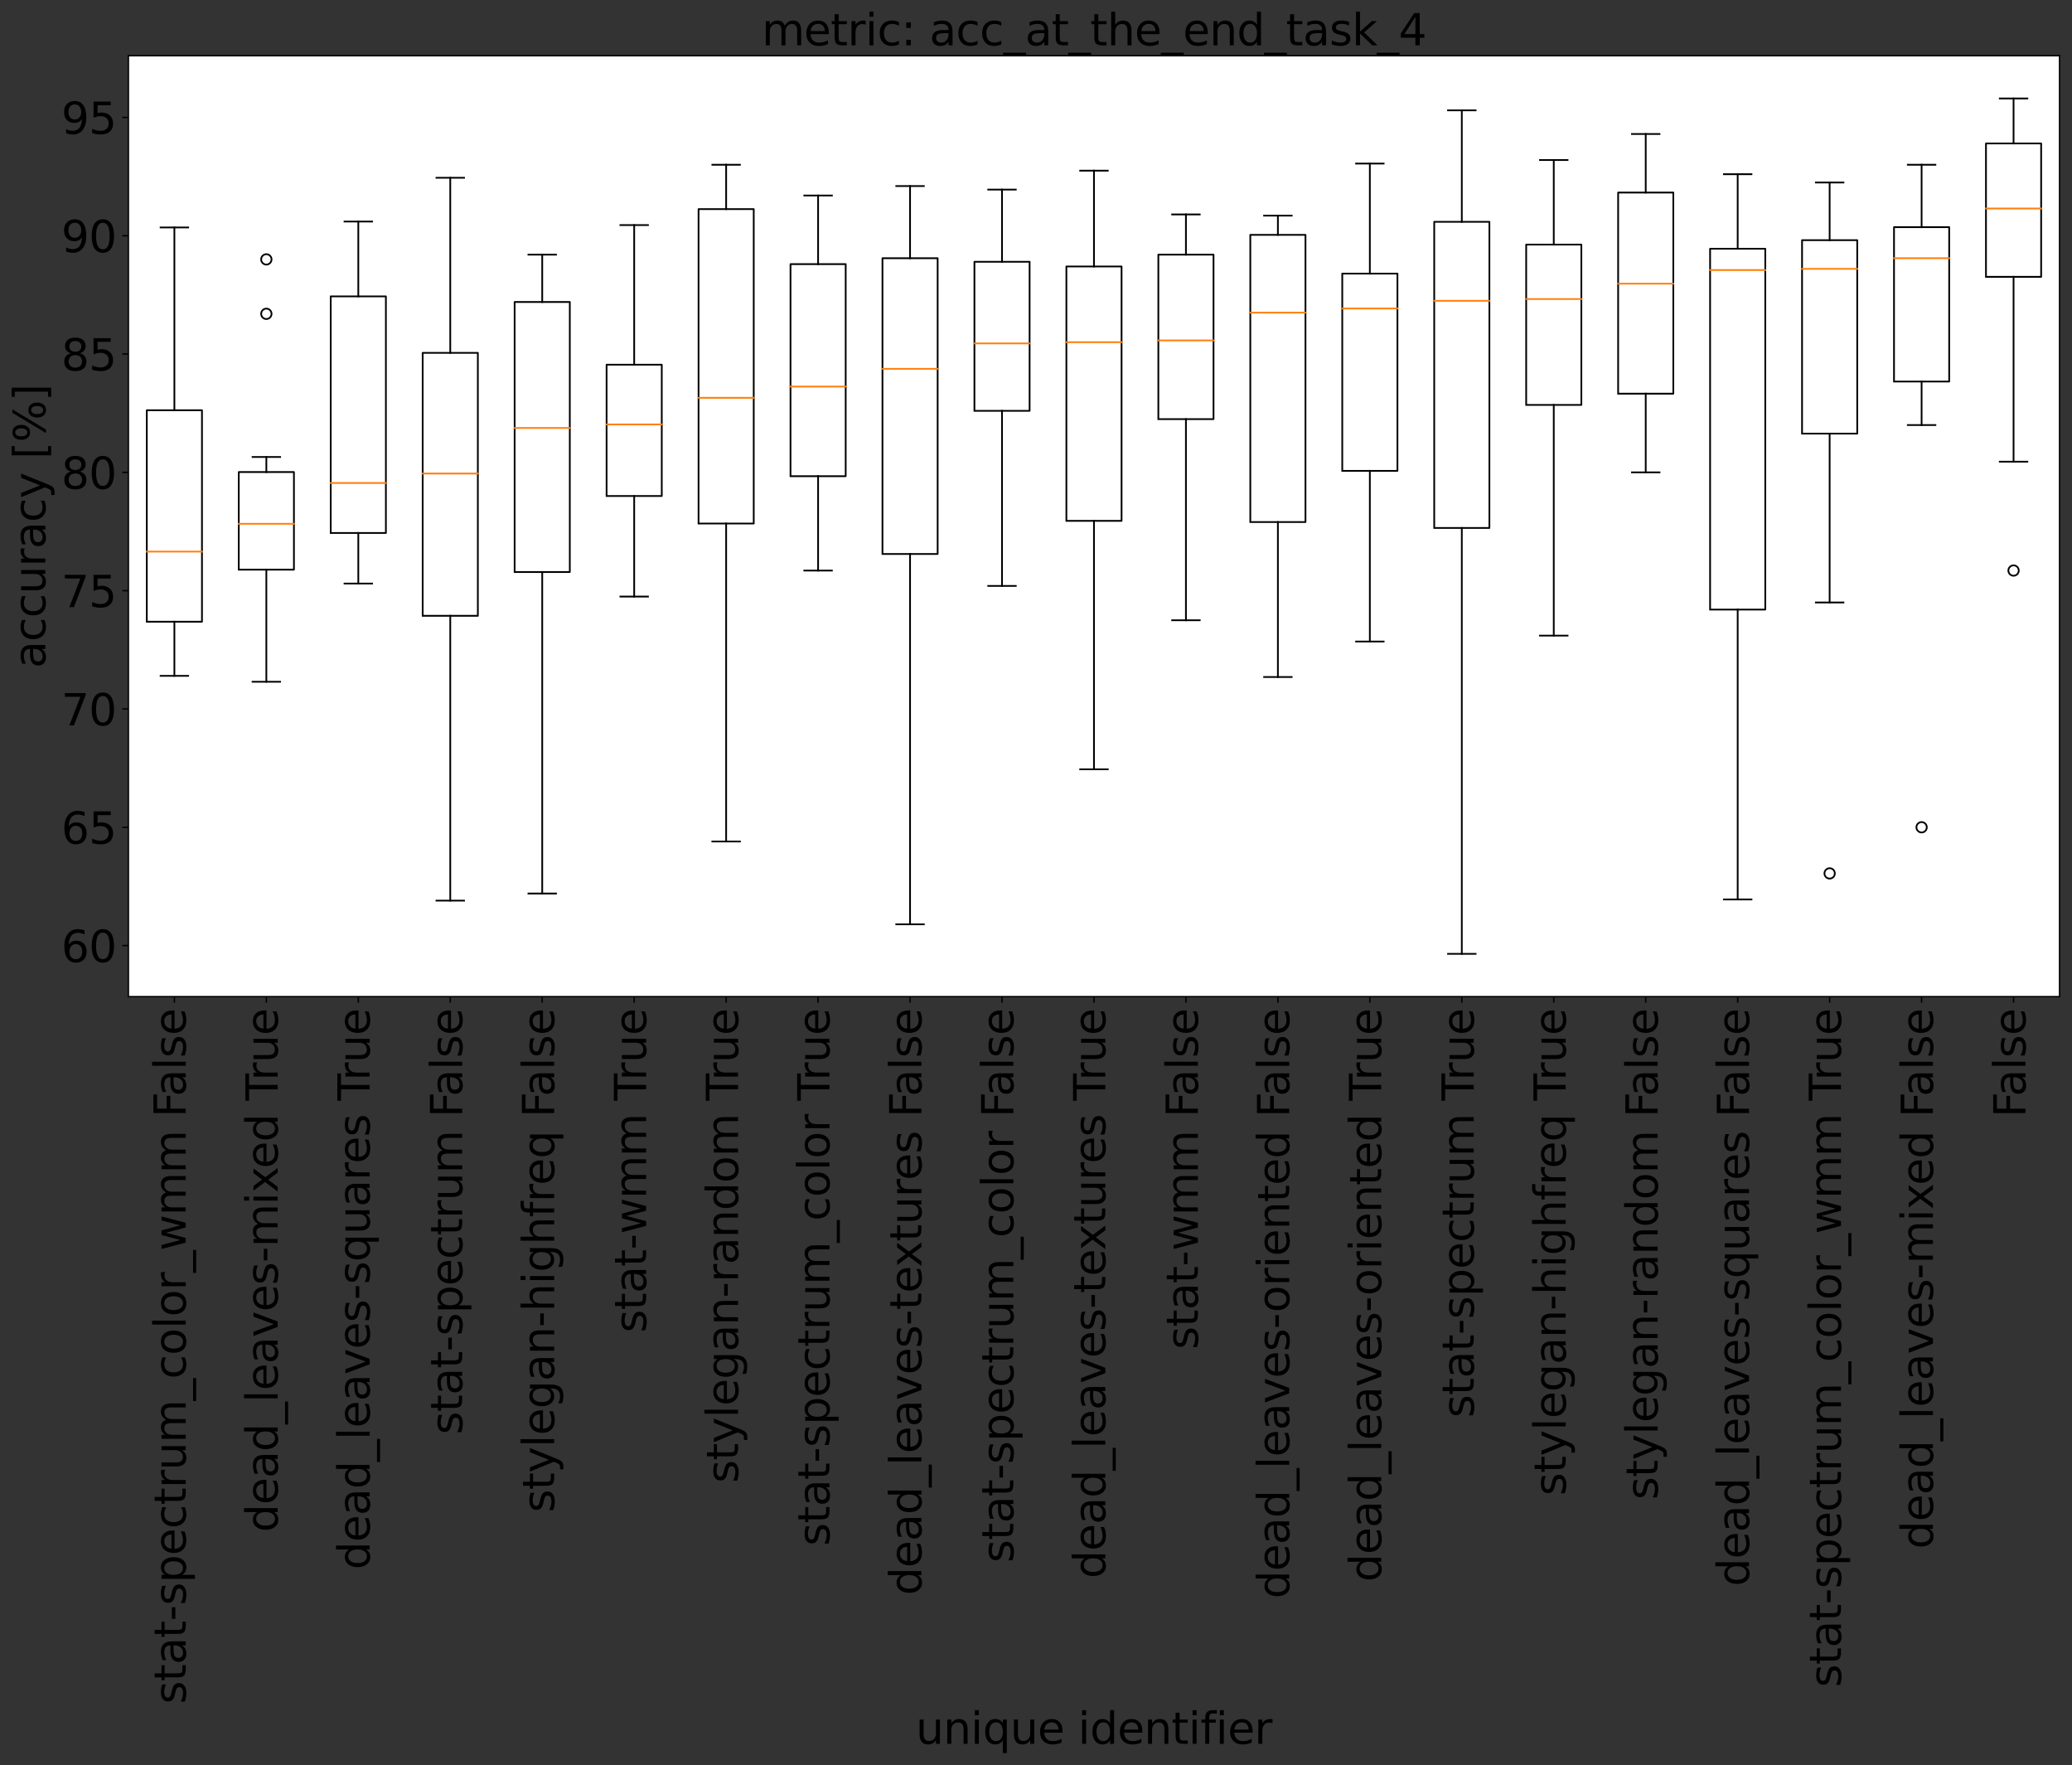 <?xml version="1.0" encoding="utf-8" standalone="no"?>
<!DOCTYPE svg PUBLIC "-//W3C//DTD SVG 1.1//EN"
  "http://www.w3.org/Graphics/SVG/1.1/DTD/svg11.dtd">
<svg xmlns:xlink="http://www.w3.org/1999/xlink" width="1197.408pt" height="1019.879pt" viewBox="0 0 1197.408 1019.879" xmlns="http://www.w3.org/2000/svg" version="1.1">
 <rect x="0" y="0" width="1197.408" height="1019.879" fill="#333333" stroke="none"/>
 <defs>
  <style type="text/css">*{stroke-linejoin: round; stroke-linecap: butt}</style>
 </defs>
 <g id="figure_1">
  <g id="patch_1">
   <path d="M 0 1019.879 
L 1197.408 1019.879 
L 1197.408 0 
L 0 0 
L 0 1019.879 
z
" style="fill: none"/>
  </g>
  <g id="axes_1">
   <g id="patch_2">
    <path d="M 74.208 575.796 
L 1190.208 575.796 
L 1190.208 32.196 
L 74.208 32.196 
z
" style="fill: #ffffff"/>
   </g>
   <g id="matplotlib.axis_1">
    <g id="xtick_1">
     <g id="line2d_1">
      <defs>
       <path id="mc3343d1ee6" d="M 0 0 
L 0 3.5 
" style="stroke: #000000; stroke-width: 0.8"/>
      </defs>
      <g>
       <use xlink:href="#mc3343d1ee6" x="100.779" y="575.796" style="stroke: #000000; stroke-width: 0.8"/>
      </g>
     </g>
     <g id="text_1">
      <!-- stat-spectrum_color_wmm False -->
      <g transform="translate(107.33 984.484)rotate(-90)scale(0.25 -0.25)">
       <defs>
        <path id="DejaVuSans-73" d="M 2834 3397 
L 2834 2853 
Q 2591 2978 2328 3040 
Q 2066 3103 1784 3103 
Q 1356 3103 1142 2972 
Q 928 2841 928 2578 
Q 928 2378 1081 2264 
Q 1234 2150 1697 2047 
L 1894 2003 
Q 2506 1872 2764 1633 
Q 3022 1394 3022 966 
Q 3022 478 2636 193 
Q 2250 -91 1575 -91 
Q 1294 -91 989 -36 
Q 684 19 347 128 
L 347 722 
Q 666 556 975 473 
Q 1284 391 1588 391 
Q 1994 391 2212 530 
Q 2431 669 2431 922 
Q 2431 1156 2273 1281 
Q 2116 1406 1581 1522 
L 1381 1569 
Q 847 1681 609 1914 
Q 372 2147 372 2553 
Q 372 3047 722 3315 
Q 1072 3584 1716 3584 
Q 2034 3584 2315 3537 
Q 2597 3491 2834 3397 
z
" transform="scale(0.016)"/>
        <path id="DejaVuSans-74" d="M 1172 4494 
L 1172 3500 
L 2356 3500 
L 2356 3053 
L 1172 3053 
L 1172 1153 
Q 1172 725 1289 603 
Q 1406 481 1766 481 
L 2356 481 
L 2356 0 
L 1766 0 
Q 1100 0 847 248 
Q 594 497 594 1153 
L 594 3053 
L 172 3053 
L 172 3500 
L 594 3500 
L 594 4494 
L 1172 4494 
z
" transform="scale(0.016)"/>
        <path id="DejaVuSans-61" d="M 2194 1759 
Q 1497 1759 1228 1600 
Q 959 1441 959 1056 
Q 959 750 1161 570 
Q 1363 391 1709 391 
Q 2188 391 2477 730 
Q 2766 1069 2766 1631 
L 2766 1759 
L 2194 1759 
z
M 3341 1997 
L 3341 0 
L 2766 0 
L 2766 531 
Q 2569 213 2275 61 
Q 1981 -91 1556 -91 
Q 1019 -91 701 211 
Q 384 513 384 1019 
Q 384 1609 779 1909 
Q 1175 2209 1959 2209 
L 2766 2209 
L 2766 2266 
Q 2766 2663 2505 2880 
Q 2244 3097 1772 3097 
Q 1472 3097 1187 3025 
Q 903 2953 641 2809 
L 641 3341 
Q 956 3463 1253 3523 
Q 1550 3584 1831 3584 
Q 2591 3584 2966 3190 
Q 3341 2797 3341 1997 
z
" transform="scale(0.016)"/>
        <path id="DejaVuSans-2d" d="M 313 2009 
L 1997 2009 
L 1997 1497 
L 313 1497 
L 313 2009 
z
" transform="scale(0.016)"/>
        <path id="DejaVuSans-70" d="M 1159 525 
L 1159 -1331 
L 581 -1331 
L 581 3500 
L 1159 3500 
L 1159 2969 
Q 1341 3281 1617 3432 
Q 1894 3584 2278 3584 
Q 2916 3584 3314 3078 
Q 3713 2572 3713 1747 
Q 3713 922 3314 415 
Q 2916 -91 2278 -91 
Q 1894 -91 1617 61 
Q 1341 213 1159 525 
z
M 3116 1747 
Q 3116 2381 2855 2742 
Q 2594 3103 2138 3103 
Q 1681 3103 1420 2742 
Q 1159 2381 1159 1747 
Q 1159 1113 1420 752 
Q 1681 391 2138 391 
Q 2594 391 2855 752 
Q 3116 1113 3116 1747 
z
" transform="scale(0.016)"/>
        <path id="DejaVuSans-65" d="M 3597 1894 
L 3597 1613 
L 953 1613 
Q 991 1019 1311 708 
Q 1631 397 2203 397 
Q 2534 397 2845 478 
Q 3156 559 3463 722 
L 3463 178 
Q 3153 47 2828 -22 
Q 2503 -91 2169 -91 
Q 1331 -91 842 396 
Q 353 884 353 1716 
Q 353 2575 817 3079 
Q 1281 3584 2069 3584 
Q 2775 3584 3186 3129 
Q 3597 2675 3597 1894 
z
M 3022 2063 
Q 3016 2534 2758 2815 
Q 2500 3097 2075 3097 
Q 1594 3097 1305 2825 
Q 1016 2553 972 2059 
L 3022 2063 
z
" transform="scale(0.016)"/>
        <path id="DejaVuSans-63" d="M 3122 3366 
L 3122 2828 
Q 2878 2963 2633 3030 
Q 2388 3097 2138 3097 
Q 1578 3097 1268 2742 
Q 959 2388 959 1747 
Q 959 1106 1268 751 
Q 1578 397 2138 397 
Q 2388 397 2633 464 
Q 2878 531 3122 666 
L 3122 134 
Q 2881 22 2623 -34 
Q 2366 -91 2075 -91 
Q 1284 -91 818 406 
Q 353 903 353 1747 
Q 353 2603 823 3093 
Q 1294 3584 2113 3584 
Q 2378 3584 2631 3529 
Q 2884 3475 3122 3366 
z
" transform="scale(0.016)"/>
        <path id="DejaVuSans-72" d="M 2631 2963 
Q 2534 3019 2420 3045 
Q 2306 3072 2169 3072 
Q 1681 3072 1420 2755 
Q 1159 2438 1159 1844 
L 1159 0 
L 581 0 
L 581 3500 
L 1159 3500 
L 1159 2956 
Q 1341 3275 1631 3429 
Q 1922 3584 2338 3584 
Q 2397 3584 2469 3576 
Q 2541 3569 2628 3553 
L 2631 2963 
z
" transform="scale(0.016)"/>
        <path id="DejaVuSans-75" d="M 544 1381 
L 544 3500 
L 1119 3500 
L 1119 1403 
Q 1119 906 1312 657 
Q 1506 409 1894 409 
Q 2359 409 2629 706 
Q 2900 1003 2900 1516 
L 2900 3500 
L 3475 3500 
L 3475 0 
L 2900 0 
L 2900 538 
Q 2691 219 2414 64 
Q 2138 -91 1772 -91 
Q 1169 -91 856 284 
Q 544 659 544 1381 
z
M 1991 3584 
L 1991 3584 
z
" transform="scale(0.016)"/>
        <path id="DejaVuSans-6d" d="M 3328 2828 
Q 3544 3216 3844 3400 
Q 4144 3584 4550 3584 
Q 5097 3584 5394 3201 
Q 5691 2819 5691 2113 
L 5691 0 
L 5113 0 
L 5113 2094 
Q 5113 2597 4934 2840 
Q 4756 3084 4391 3084 
Q 3944 3084 3684 2787 
Q 3425 2491 3425 1978 
L 3425 0 
L 2847 0 
L 2847 2094 
Q 2847 2600 2669 2842 
Q 2491 3084 2119 3084 
Q 1678 3084 1418 2786 
Q 1159 2488 1159 1978 
L 1159 0 
L 581 0 
L 581 3500 
L 1159 3500 
L 1159 2956 
Q 1356 3278 1631 3431 
Q 1906 3584 2284 3584 
Q 2666 3584 2933 3390 
Q 3200 3197 3328 2828 
z
" transform="scale(0.016)"/>
        <path id="DejaVuSans-5f" d="M 3263 -1063 
L 3263 -1509 
L -63 -1509 
L -63 -1063 
L 3263 -1063 
z
" transform="scale(0.016)"/>
        <path id="DejaVuSans-6f" d="M 1959 3097 
Q 1497 3097 1228 2736 
Q 959 2375 959 1747 
Q 959 1119 1226 758 
Q 1494 397 1959 397 
Q 2419 397 2687 759 
Q 2956 1122 2956 1747 
Q 2956 2369 2687 2733 
Q 2419 3097 1959 3097 
z
M 1959 3584 
Q 2709 3584 3137 3096 
Q 3566 2609 3566 1747 
Q 3566 888 3137 398 
Q 2709 -91 1959 -91 
Q 1206 -91 779 398 
Q 353 888 353 1747 
Q 353 2609 779 3096 
Q 1206 3584 1959 3584 
z
" transform="scale(0.016)"/>
        <path id="DejaVuSans-6c" d="M 603 4863 
L 1178 4863 
L 1178 0 
L 603 0 
L 603 4863 
z
" transform="scale(0.016)"/>
        <path id="DejaVuSans-77" d="M 269 3500 
L 844 3500 
L 1563 769 
L 2278 3500 
L 2956 3500 
L 3675 769 
L 4391 3500 
L 4966 3500 
L 4050 0 
L 3372 0 
L 2619 2869 
L 1863 0 
L 1184 0 
L 269 3500 
z
" transform="scale(0.016)"/>
        <path id="DejaVuSans-20" transform="scale(0.016)"/>
        <path id="DejaVuSans-46" d="M 628 4666 
L 3309 4666 
L 3309 4134 
L 1259 4134 
L 1259 2759 
L 3109 2759 
L 3109 2228 
L 1259 2228 
L 1259 0 
L 628 0 
L 628 4666 
z
" transform="scale(0.016)"/>
       </defs>
       <use xlink:href="#DejaVuSans-73"/>
       <use xlink:href="#DejaVuSans-74" x="52.1"/>
       <use xlink:href="#DejaVuSans-61" x="91.309"/>
       <use xlink:href="#DejaVuSans-74" x="152.588"/>
       <use xlink:href="#DejaVuSans-2d" x="191.797"/>
       <use xlink:href="#DejaVuSans-73" x="227.881"/>
       <use xlink:href="#DejaVuSans-70" x="279.98"/>
       <use xlink:href="#DejaVuSans-65" x="343.457"/>
       <use xlink:href="#DejaVuSans-63" x="404.98"/>
       <use xlink:href="#DejaVuSans-74" x="459.961"/>
       <use xlink:href="#DejaVuSans-72" x="499.17"/>
       <use xlink:href="#DejaVuSans-75" x="540.283"/>
       <use xlink:href="#DejaVuSans-6d" x="603.662"/>
       <use xlink:href="#DejaVuSans-5f" x="701.074"/>
       <use xlink:href="#DejaVuSans-63" x="751.074"/>
       <use xlink:href="#DejaVuSans-6f" x="806.055"/>
       <use xlink:href="#DejaVuSans-6c" x="867.236"/>
       <use xlink:href="#DejaVuSans-6f" x="895.02"/>
       <use xlink:href="#DejaVuSans-72" x="956.201"/>
       <use xlink:href="#DejaVuSans-5f" x="997.314"/>
       <use xlink:href="#DejaVuSans-77" x="1047.314"/>
       <use xlink:href="#DejaVuSans-6d" x="1129.102"/>
       <use xlink:href="#DejaVuSans-6d" x="1226.514"/>
       <use xlink:href="#DejaVuSans-20" x="1323.926"/>
       <use xlink:href="#DejaVuSans-46" x="1355.713"/>
       <use xlink:href="#DejaVuSans-61" x="1404.107"/>
       <use xlink:href="#DejaVuSans-6c" x="1465.387"/>
       <use xlink:href="#DejaVuSans-73" x="1493.17"/>
       <use xlink:href="#DejaVuSans-65" x="1545.27"/>
      </g>
     </g>
    </g>
    <g id="xtick_2">
     <g id="line2d_2">
      <g>
       <use xlink:href="#mc3343d1ee6" x="153.922" y="575.796" style="stroke: #000000; stroke-width: 0.8"/>
      </g>
     </g>
     <g id="text_2">
      <!-- dead_leaves-mixed True -->
      <g transform="translate(160.473 885.21)rotate(-90)scale(0.25 -0.25)">
       <defs>
        <path id="DejaVuSans-64" d="M 2906 2969 
L 2906 4863 
L 3481 4863 
L 3481 0 
L 2906 0 
L 2906 525 
Q 2725 213 2448 61 
Q 2172 -91 1784 -91 
Q 1150 -91 751 415 
Q 353 922 353 1747 
Q 353 2572 751 3078 
Q 1150 3584 1784 3584 
Q 2172 3584 2448 3432 
Q 2725 3281 2906 2969 
z
M 947 1747 
Q 947 1113 1208 752 
Q 1469 391 1925 391 
Q 2381 391 2643 752 
Q 2906 1113 2906 1747 
Q 2906 2381 2643 2742 
Q 2381 3103 1925 3103 
Q 1469 3103 1208 2742 
Q 947 2381 947 1747 
z
" transform="scale(0.016)"/>
        <path id="DejaVuSans-76" d="M 191 3500 
L 800 3500 
L 1894 563 
L 2988 3500 
L 3597 3500 
L 2284 0 
L 1503 0 
L 191 3500 
z
" transform="scale(0.016)"/>
        <path id="DejaVuSans-69" d="M 603 3500 
L 1178 3500 
L 1178 0 
L 603 0 
L 603 3500 
z
M 603 4863 
L 1178 4863 
L 1178 4134 
L 603 4134 
L 603 4863 
z
" transform="scale(0.016)"/>
        <path id="DejaVuSans-78" d="M 3513 3500 
L 2247 1797 
L 3578 0 
L 2900 0 
L 1881 1375 
L 863 0 
L 184 0 
L 1544 1831 
L 300 3500 
L 978 3500 
L 1906 2253 
L 2834 3500 
L 3513 3500 
z
" transform="scale(0.016)"/>
        <path id="DejaVuSans-54" d="M -19 4666 
L 3928 4666 
L 3928 4134 
L 2272 4134 
L 2272 0 
L 1638 0 
L 1638 4134 
L -19 4134 
L -19 4666 
z
" transform="scale(0.016)"/>
       </defs>
       <use xlink:href="#DejaVuSans-64"/>
       <use xlink:href="#DejaVuSans-65" x="63.477"/>
       <use xlink:href="#DejaVuSans-61" x="125"/>
       <use xlink:href="#DejaVuSans-64" x="186.279"/>
       <use xlink:href="#DejaVuSans-5f" x="249.756"/>
       <use xlink:href="#DejaVuSans-6c" x="299.756"/>
       <use xlink:href="#DejaVuSans-65" x="327.539"/>
       <use xlink:href="#DejaVuSans-61" x="389.062"/>
       <use xlink:href="#DejaVuSans-76" x="450.342"/>
       <use xlink:href="#DejaVuSans-65" x="509.521"/>
       <use xlink:href="#DejaVuSans-73" x="571.045"/>
       <use xlink:href="#DejaVuSans-2d" x="623.145"/>
       <use xlink:href="#DejaVuSans-6d" x="659.229"/>
       <use xlink:href="#DejaVuSans-69" x="756.641"/>
       <use xlink:href="#DejaVuSans-78" x="784.424"/>
       <use xlink:href="#DejaVuSans-65" x="840.479"/>
       <use xlink:href="#DejaVuSans-64" x="902.002"/>
       <use xlink:href="#DejaVuSans-20" x="965.479"/>
       <use xlink:href="#DejaVuSans-54" x="997.266"/>
       <use xlink:href="#DejaVuSans-72" x="1043.6"/>
       <use xlink:href="#DejaVuSans-75" x="1084.713"/>
       <use xlink:href="#DejaVuSans-65" x="1148.092"/>
      </g>
     </g>
    </g>
    <g id="xtick_3">
     <g id="line2d_3">
      <g>
       <use xlink:href="#mc3343d1ee6" x="207.065" y="575.796" style="stroke: #000000; stroke-width: 0.8"/>
      </g>
     </g>
     <g id="text_3">
      <!-- dead_leaves-squares True -->
      <g transform="translate(213.616 906.823)rotate(-90)scale(0.25 -0.25)">
       <defs>
        <path id="DejaVuSans-71" d="M 947 1747 
Q 947 1113 1208 752 
Q 1469 391 1925 391 
Q 2381 391 2643 752 
Q 2906 1113 2906 1747 
Q 2906 2381 2643 2742 
Q 2381 3103 1925 3103 
Q 1469 3103 1208 2742 
Q 947 2381 947 1747 
z
M 2906 525 
Q 2725 213 2448 61 
Q 2172 -91 1784 -91 
Q 1150 -91 751 415 
Q 353 922 353 1747 
Q 353 2572 751 3078 
Q 1150 3584 1784 3584 
Q 2172 3584 2448 3432 
Q 2725 3281 2906 2969 
L 2906 3500 
L 3481 3500 
L 3481 -1331 
L 2906 -1331 
L 2906 525 
z
" transform="scale(0.016)"/>
       </defs>
       <use xlink:href="#DejaVuSans-64"/>
       <use xlink:href="#DejaVuSans-65" x="63.477"/>
       <use xlink:href="#DejaVuSans-61" x="125"/>
       <use xlink:href="#DejaVuSans-64" x="186.279"/>
       <use xlink:href="#DejaVuSans-5f" x="249.756"/>
       <use xlink:href="#DejaVuSans-6c" x="299.756"/>
       <use xlink:href="#DejaVuSans-65" x="327.539"/>
       <use xlink:href="#DejaVuSans-61" x="389.062"/>
       <use xlink:href="#DejaVuSans-76" x="450.342"/>
       <use xlink:href="#DejaVuSans-65" x="509.521"/>
       <use xlink:href="#DejaVuSans-73" x="571.045"/>
       <use xlink:href="#DejaVuSans-2d" x="623.145"/>
       <use xlink:href="#DejaVuSans-73" x="659.229"/>
       <use xlink:href="#DejaVuSans-71" x="711.328"/>
       <use xlink:href="#DejaVuSans-75" x="774.805"/>
       <use xlink:href="#DejaVuSans-61" x="838.184"/>
       <use xlink:href="#DejaVuSans-72" x="899.463"/>
       <use xlink:href="#DejaVuSans-65" x="938.326"/>
       <use xlink:href="#DejaVuSans-73" x="999.85"/>
       <use xlink:href="#DejaVuSans-20" x="1051.949"/>
       <use xlink:href="#DejaVuSans-54" x="1083.736"/>
       <use xlink:href="#DejaVuSans-72" x="1130.07"/>
       <use xlink:href="#DejaVuSans-75" x="1171.184"/>
       <use xlink:href="#DejaVuSans-65" x="1234.562"/>
      </g>
     </g>
    </g>
    <g id="xtick_4">
     <g id="line2d_4">
      <g>
       <use xlink:href="#mc3343d1ee6" x="260.208" y="575.796" style="stroke: #000000; stroke-width: 0.8"/>
      </g>
     </g>
     <g id="text_4">
      <!-- stat-spectrum False -->
      <g transform="translate(267.106 828.773)rotate(-90)scale(0.25 -0.25)">
       <use xlink:href="#DejaVuSans-73"/>
       <use xlink:href="#DejaVuSans-74" x="52.1"/>
       <use xlink:href="#DejaVuSans-61" x="91.309"/>
       <use xlink:href="#DejaVuSans-74" x="152.588"/>
       <use xlink:href="#DejaVuSans-2d" x="191.797"/>
       <use xlink:href="#DejaVuSans-73" x="227.881"/>
       <use xlink:href="#DejaVuSans-70" x="279.98"/>
       <use xlink:href="#DejaVuSans-65" x="343.457"/>
       <use xlink:href="#DejaVuSans-63" x="404.98"/>
       <use xlink:href="#DejaVuSans-74" x="459.961"/>
       <use xlink:href="#DejaVuSans-72" x="499.17"/>
       <use xlink:href="#DejaVuSans-75" x="540.283"/>
       <use xlink:href="#DejaVuSans-6d" x="603.662"/>
       <use xlink:href="#DejaVuSans-20" x="701.074"/>
       <use xlink:href="#DejaVuSans-46" x="732.861"/>
       <use xlink:href="#DejaVuSans-61" x="781.256"/>
       <use xlink:href="#DejaVuSans-6c" x="842.535"/>
       <use xlink:href="#DejaVuSans-73" x="870.318"/>
       <use xlink:href="#DejaVuSans-65" x="922.418"/>
      </g>
     </g>
    </g>
    <g id="xtick_5">
     <g id="line2d_5">
      <g>
       <use xlink:href="#mc3343d1ee6" x="313.351" y="575.796" style="stroke: #000000; stroke-width: 0.8"/>
      </g>
     </g>
     <g id="text_5">
      <!-- stylegan-highfreq False -->
      <g transform="translate(320.249 873.788)rotate(-90)scale(0.25 -0.25)">
       <defs>
        <path id="DejaVuSans-79" d="M 2059 -325 
Q 1816 -950 1584 -1140 
Q 1353 -1331 966 -1331 
L 506 -1331 
L 506 -850 
L 844 -850 
Q 1081 -850 1212 -737 
Q 1344 -625 1503 -206 
L 1606 56 
L 191 3500 
L 800 3500 
L 1894 763 
L 2988 3500 
L 3597 3500 
L 2059 -325 
z
" transform="scale(0.016)"/>
        <path id="DejaVuSans-67" d="M 2906 1791 
Q 2906 2416 2648 2759 
Q 2391 3103 1925 3103 
Q 1463 3103 1205 2759 
Q 947 2416 947 1791 
Q 947 1169 1205 825 
Q 1463 481 1925 481 
Q 2391 481 2648 825 
Q 2906 1169 2906 1791 
z
M 3481 434 
Q 3481 -459 3084 -895 
Q 2688 -1331 1869 -1331 
Q 1566 -1331 1297 -1286 
Q 1028 -1241 775 -1147 
L 775 -588 
Q 1028 -725 1275 -790 
Q 1522 -856 1778 -856 
Q 2344 -856 2625 -561 
Q 2906 -266 2906 331 
L 2906 616 
Q 2728 306 2450 153 
Q 2172 0 1784 0 
Q 1141 0 747 490 
Q 353 981 353 1791 
Q 353 2603 747 3093 
Q 1141 3584 1784 3584 
Q 2172 3584 2450 3431 
Q 2728 3278 2906 2969 
L 2906 3500 
L 3481 3500 
L 3481 434 
z
" transform="scale(0.016)"/>
        <path id="DejaVuSans-6e" d="M 3513 2113 
L 3513 0 
L 2938 0 
L 2938 2094 
Q 2938 2591 2744 2837 
Q 2550 3084 2163 3084 
Q 1697 3084 1428 2787 
Q 1159 2491 1159 1978 
L 1159 0 
L 581 0 
L 581 3500 
L 1159 3500 
L 1159 2956 
Q 1366 3272 1645 3428 
Q 1925 3584 2291 3584 
Q 2894 3584 3203 3211 
Q 3513 2838 3513 2113 
z
" transform="scale(0.016)"/>
        <path id="DejaVuSans-68" d="M 3513 2113 
L 3513 0 
L 2938 0 
L 2938 2094 
Q 2938 2591 2744 2837 
Q 2550 3084 2163 3084 
Q 1697 3084 1428 2787 
Q 1159 2491 1159 1978 
L 1159 0 
L 581 0 
L 581 4863 
L 1159 4863 
L 1159 2956 
Q 1366 3272 1645 3428 
Q 1925 3584 2291 3584 
Q 2894 3584 3203 3211 
Q 3513 2838 3513 2113 
z
" transform="scale(0.016)"/>
        <path id="DejaVuSans-66" d="M 2375 4863 
L 2375 4384 
L 1825 4384 
Q 1516 4384 1395 4259 
Q 1275 4134 1275 3809 
L 1275 3500 
L 2222 3500 
L 2222 3053 
L 1275 3053 
L 1275 0 
L 697 0 
L 697 3053 
L 147 3053 
L 147 3500 
L 697 3500 
L 697 3744 
Q 697 4328 969 4595 
Q 1241 4863 1831 4863 
L 2375 4863 
z
" transform="scale(0.016)"/>
       </defs>
       <use xlink:href="#DejaVuSans-73"/>
       <use xlink:href="#DejaVuSans-74" x="52.1"/>
       <use xlink:href="#DejaVuSans-79" x="91.309"/>
       <use xlink:href="#DejaVuSans-6c" x="150.488"/>
       <use xlink:href="#DejaVuSans-65" x="178.271"/>
       <use xlink:href="#DejaVuSans-67" x="239.795"/>
       <use xlink:href="#DejaVuSans-61" x="303.271"/>
       <use xlink:href="#DejaVuSans-6e" x="364.551"/>
       <use xlink:href="#DejaVuSans-2d" x="427.93"/>
       <use xlink:href="#DejaVuSans-68" x="464.014"/>
       <use xlink:href="#DejaVuSans-69" x="527.393"/>
       <use xlink:href="#DejaVuSans-67" x="555.176"/>
       <use xlink:href="#DejaVuSans-68" x="618.652"/>
       <use xlink:href="#DejaVuSans-66" x="682.031"/>
       <use xlink:href="#DejaVuSans-72" x="717.236"/>
       <use xlink:href="#DejaVuSans-65" x="756.1"/>
       <use xlink:href="#DejaVuSans-71" x="817.623"/>
       <use xlink:href="#DejaVuSans-20" x="881.1"/>
       <use xlink:href="#DejaVuSans-46" x="912.887"/>
       <use xlink:href="#DejaVuSans-61" x="961.281"/>
       <use xlink:href="#DejaVuSans-6c" x="1022.561"/>
       <use xlink:href="#DejaVuSans-73" x="1050.344"/>
       <use xlink:href="#DejaVuSans-65" x="1102.443"/>
      </g>
     </g>
    </g>
    <g id="xtick_6">
     <g id="line2d_6">
      <g>
       <use xlink:href="#mc3343d1ee6" x="366.494" y="575.796" style="stroke: #000000; stroke-width: 0.8"/>
      </g>
     </g>
     <g id="text_6">
      <!-- stat-wmm True -->
      <g transform="translate(373.392 769.941)rotate(-90)scale(0.25 -0.25)">
       <use xlink:href="#DejaVuSans-73"/>
       <use xlink:href="#DejaVuSans-74" x="52.1"/>
       <use xlink:href="#DejaVuSans-61" x="91.309"/>
       <use xlink:href="#DejaVuSans-74" x="152.588"/>
       <use xlink:href="#DejaVuSans-2d" x="191.797"/>
       <use xlink:href="#DejaVuSans-77" x="227.881"/>
       <use xlink:href="#DejaVuSans-6d" x="309.668"/>
       <use xlink:href="#DejaVuSans-6d" x="407.08"/>
       <use xlink:href="#DejaVuSans-20" x="504.492"/>
       <use xlink:href="#DejaVuSans-54" x="536.279"/>
       <use xlink:href="#DejaVuSans-72" x="582.613"/>
       <use xlink:href="#DejaVuSans-75" x="623.727"/>
       <use xlink:href="#DejaVuSans-65" x="687.105"/>
      </g>
     </g>
    </g>
    <g id="xtick_7">
     <g id="line2d_7">
      <g>
       <use xlink:href="#mc3343d1ee6" x="419.636" y="575.796" style="stroke: #000000; stroke-width: 0.8"/>
      </g>
     </g>
     <g id="text_7">
      <!-- stylegan-random True -->
      <g transform="translate(426.535 856.792)rotate(-90)scale(0.25 -0.25)">
       <use xlink:href="#DejaVuSans-73"/>
       <use xlink:href="#DejaVuSans-74" x="52.1"/>
       <use xlink:href="#DejaVuSans-79" x="91.309"/>
       <use xlink:href="#DejaVuSans-6c" x="150.488"/>
       <use xlink:href="#DejaVuSans-65" x="178.271"/>
       <use xlink:href="#DejaVuSans-67" x="239.795"/>
       <use xlink:href="#DejaVuSans-61" x="303.271"/>
       <use xlink:href="#DejaVuSans-6e" x="364.551"/>
       <use xlink:href="#DejaVuSans-2d" x="427.93"/>
       <use xlink:href="#DejaVuSans-72" x="464.014"/>
       <use xlink:href="#DejaVuSans-61" x="505.127"/>
       <use xlink:href="#DejaVuSans-6e" x="566.406"/>
       <use xlink:href="#DejaVuSans-64" x="629.785"/>
       <use xlink:href="#DejaVuSans-6f" x="693.262"/>
       <use xlink:href="#DejaVuSans-6d" x="754.443"/>
       <use xlink:href="#DejaVuSans-20" x="851.855"/>
       <use xlink:href="#DejaVuSans-54" x="883.643"/>
       <use xlink:href="#DejaVuSans-72" x="929.977"/>
       <use xlink:href="#DejaVuSans-75" x="971.09"/>
       <use xlink:href="#DejaVuSans-65" x="1034.469"/>
      </g>
     </g>
    </g>
    <g id="xtick_8">
     <g id="line2d_8">
      <g>
       <use xlink:href="#mc3343d1ee6" x="472.779" y="575.796" style="stroke: #000000; stroke-width: 0.8"/>
      </g>
     </g>
     <g id="text_8">
      <!-- stat-spectrum_color True -->
      <g transform="translate(479.33 893.152)rotate(-90)scale(0.25 -0.25)">
       <use xlink:href="#DejaVuSans-73"/>
       <use xlink:href="#DejaVuSans-74" x="52.1"/>
       <use xlink:href="#DejaVuSans-61" x="91.309"/>
       <use xlink:href="#DejaVuSans-74" x="152.588"/>
       <use xlink:href="#DejaVuSans-2d" x="191.797"/>
       <use xlink:href="#DejaVuSans-73" x="227.881"/>
       <use xlink:href="#DejaVuSans-70" x="279.98"/>
       <use xlink:href="#DejaVuSans-65" x="343.457"/>
       <use xlink:href="#DejaVuSans-63" x="404.98"/>
       <use xlink:href="#DejaVuSans-74" x="459.961"/>
       <use xlink:href="#DejaVuSans-72" x="499.17"/>
       <use xlink:href="#DejaVuSans-75" x="540.283"/>
       <use xlink:href="#DejaVuSans-6d" x="603.662"/>
       <use xlink:href="#DejaVuSans-5f" x="701.074"/>
       <use xlink:href="#DejaVuSans-63" x="751.074"/>
       <use xlink:href="#DejaVuSans-6f" x="806.055"/>
       <use xlink:href="#DejaVuSans-6c" x="867.236"/>
       <use xlink:href="#DejaVuSans-6f" x="895.02"/>
       <use xlink:href="#DejaVuSans-72" x="956.201"/>
       <use xlink:href="#DejaVuSans-20" x="997.314"/>
       <use xlink:href="#DejaVuSans-54" x="1029.102"/>
       <use xlink:href="#DejaVuSans-72" x="1075.436"/>
       <use xlink:href="#DejaVuSans-75" x="1116.549"/>
       <use xlink:href="#DejaVuSans-65" x="1179.928"/>
      </g>
     </g>
    </g>
    <g id="xtick_9">
     <g id="line2d_9">
      <g>
       <use xlink:href="#mc3343d1ee6" x="525.922" y="575.796" style="stroke: #000000; stroke-width: 0.8"/>
      </g>
     </g>
     <g id="text_9">
      <!-- dead_leaves-textures False -->
      <g transform="translate(532.473 921.636)rotate(-90)scale(0.25 -0.25)">
       <use xlink:href="#DejaVuSans-64"/>
       <use xlink:href="#DejaVuSans-65" x="63.477"/>
       <use xlink:href="#DejaVuSans-61" x="125"/>
       <use xlink:href="#DejaVuSans-64" x="186.279"/>
       <use xlink:href="#DejaVuSans-5f" x="249.756"/>
       <use xlink:href="#DejaVuSans-6c" x="299.756"/>
       <use xlink:href="#DejaVuSans-65" x="327.539"/>
       <use xlink:href="#DejaVuSans-61" x="389.062"/>
       <use xlink:href="#DejaVuSans-76" x="450.342"/>
       <use xlink:href="#DejaVuSans-65" x="509.521"/>
       <use xlink:href="#DejaVuSans-73" x="571.045"/>
       <use xlink:href="#DejaVuSans-2d" x="623.145"/>
       <use xlink:href="#DejaVuSans-74" x="659.229"/>
       <use xlink:href="#DejaVuSans-65" x="698.438"/>
       <use xlink:href="#DejaVuSans-78" x="758.211"/>
       <use xlink:href="#DejaVuSans-74" x="817.391"/>
       <use xlink:href="#DejaVuSans-75" x="856.6"/>
       <use xlink:href="#DejaVuSans-72" x="919.979"/>
       <use xlink:href="#DejaVuSans-65" x="958.842"/>
       <use xlink:href="#DejaVuSans-73" x="1020.365"/>
       <use xlink:href="#DejaVuSans-20" x="1072.465"/>
       <use xlink:href="#DejaVuSans-46" x="1104.252"/>
       <use xlink:href="#DejaVuSans-61" x="1152.646"/>
       <use xlink:href="#DejaVuSans-6c" x="1213.926"/>
       <use xlink:href="#DejaVuSans-73" x="1241.709"/>
       <use xlink:href="#DejaVuSans-65" x="1293.809"/>
      </g>
     </g>
    </g>
    <g id="xtick_10">
     <g id="line2d_10">
      <g>
       <use xlink:href="#mc3343d1ee6" x="579.065" y="575.796" style="stroke: #000000; stroke-width: 0.8"/>
      </g>
     </g>
     <g id="text_10">
      <!-- stat-spectrum_color False -->
      <g transform="translate(585.616 902.835)rotate(-90)scale(0.25 -0.25)">
       <use xlink:href="#DejaVuSans-73"/>
       <use xlink:href="#DejaVuSans-74" x="52.1"/>
       <use xlink:href="#DejaVuSans-61" x="91.309"/>
       <use xlink:href="#DejaVuSans-74" x="152.588"/>
       <use xlink:href="#DejaVuSans-2d" x="191.797"/>
       <use xlink:href="#DejaVuSans-73" x="227.881"/>
       <use xlink:href="#DejaVuSans-70" x="279.98"/>
       <use xlink:href="#DejaVuSans-65" x="343.457"/>
       <use xlink:href="#DejaVuSans-63" x="404.98"/>
       <use xlink:href="#DejaVuSans-74" x="459.961"/>
       <use xlink:href="#DejaVuSans-72" x="499.17"/>
       <use xlink:href="#DejaVuSans-75" x="540.283"/>
       <use xlink:href="#DejaVuSans-6d" x="603.662"/>
       <use xlink:href="#DejaVuSans-5f" x="701.074"/>
       <use xlink:href="#DejaVuSans-63" x="751.074"/>
       <use xlink:href="#DejaVuSans-6f" x="806.055"/>
       <use xlink:href="#DejaVuSans-6c" x="867.236"/>
       <use xlink:href="#DejaVuSans-6f" x="895.02"/>
       <use xlink:href="#DejaVuSans-72" x="956.201"/>
       <use xlink:href="#DejaVuSans-20" x="997.314"/>
       <use xlink:href="#DejaVuSans-46" x="1029.102"/>
       <use xlink:href="#DejaVuSans-61" x="1077.496"/>
       <use xlink:href="#DejaVuSans-6c" x="1138.775"/>
       <use xlink:href="#DejaVuSans-73" x="1166.559"/>
       <use xlink:href="#DejaVuSans-65" x="1218.658"/>
      </g>
     </g>
    </g>
    <g id="xtick_11">
     <g id="line2d_11">
      <g>
       <use xlink:href="#mc3343d1ee6" x="632.208" y="575.796" style="stroke: #000000; stroke-width: 0.8"/>
      </g>
     </g>
     <g id="text_11">
      <!-- dead_leaves-textures True -->
      <g transform="translate(638.759 911.952)rotate(-90)scale(0.25 -0.25)">
       <use xlink:href="#DejaVuSans-64"/>
       <use xlink:href="#DejaVuSans-65" x="63.477"/>
       <use xlink:href="#DejaVuSans-61" x="125"/>
       <use xlink:href="#DejaVuSans-64" x="186.279"/>
       <use xlink:href="#DejaVuSans-5f" x="249.756"/>
       <use xlink:href="#DejaVuSans-6c" x="299.756"/>
       <use xlink:href="#DejaVuSans-65" x="327.539"/>
       <use xlink:href="#DejaVuSans-61" x="389.062"/>
       <use xlink:href="#DejaVuSans-76" x="450.342"/>
       <use xlink:href="#DejaVuSans-65" x="509.521"/>
       <use xlink:href="#DejaVuSans-73" x="571.045"/>
       <use xlink:href="#DejaVuSans-2d" x="623.145"/>
       <use xlink:href="#DejaVuSans-74" x="659.229"/>
       <use xlink:href="#DejaVuSans-65" x="698.438"/>
       <use xlink:href="#DejaVuSans-78" x="758.211"/>
       <use xlink:href="#DejaVuSans-74" x="817.391"/>
       <use xlink:href="#DejaVuSans-75" x="856.6"/>
       <use xlink:href="#DejaVuSans-72" x="919.979"/>
       <use xlink:href="#DejaVuSans-65" x="958.842"/>
       <use xlink:href="#DejaVuSans-73" x="1020.365"/>
       <use xlink:href="#DejaVuSans-20" x="1072.465"/>
       <use xlink:href="#DejaVuSans-54" x="1104.252"/>
       <use xlink:href="#DejaVuSans-72" x="1150.586"/>
       <use xlink:href="#DejaVuSans-75" x="1191.699"/>
       <use xlink:href="#DejaVuSans-65" x="1255.078"/>
      </g>
     </g>
    </g>
    <g id="xtick_12">
     <g id="line2d_12">
      <g>
       <use xlink:href="#mc3343d1ee6" x="685.351" y="575.796" style="stroke: #000000; stroke-width: 0.8"/>
      </g>
     </g>
     <g id="text_12">
      <!-- stat-wmm False -->
      <g transform="translate(692.249 779.624)rotate(-90)scale(0.25 -0.25)">
       <use xlink:href="#DejaVuSans-73"/>
       <use xlink:href="#DejaVuSans-74" x="52.1"/>
       <use xlink:href="#DejaVuSans-61" x="91.309"/>
       <use xlink:href="#DejaVuSans-74" x="152.588"/>
       <use xlink:href="#DejaVuSans-2d" x="191.797"/>
       <use xlink:href="#DejaVuSans-77" x="227.881"/>
       <use xlink:href="#DejaVuSans-6d" x="309.668"/>
       <use xlink:href="#DejaVuSans-6d" x="407.08"/>
       <use xlink:href="#DejaVuSans-20" x="504.492"/>
       <use xlink:href="#DejaVuSans-46" x="536.279"/>
       <use xlink:href="#DejaVuSans-61" x="584.674"/>
       <use xlink:href="#DejaVuSans-6c" x="645.953"/>
       <use xlink:href="#DejaVuSans-73" x="673.736"/>
       <use xlink:href="#DejaVuSans-65" x="725.836"/>
      </g>
     </g>
    </g>
    <g id="xtick_13">
     <g id="line2d_13">
      <g>
       <use xlink:href="#mc3343d1ee6" x="738.494" y="575.796" style="stroke: #000000; stroke-width: 0.8"/>
      </g>
     </g>
     <g id="text_13">
      <!-- dead_leaves-oriented False -->
      <g transform="translate(745.044 923.597)rotate(-90)scale(0.25 -0.25)">
       <use xlink:href="#DejaVuSans-64"/>
       <use xlink:href="#DejaVuSans-65" x="63.477"/>
       <use xlink:href="#DejaVuSans-61" x="125"/>
       <use xlink:href="#DejaVuSans-64" x="186.279"/>
       <use xlink:href="#DejaVuSans-5f" x="249.756"/>
       <use xlink:href="#DejaVuSans-6c" x="299.756"/>
       <use xlink:href="#DejaVuSans-65" x="327.539"/>
       <use xlink:href="#DejaVuSans-61" x="389.062"/>
       <use xlink:href="#DejaVuSans-76" x="450.342"/>
       <use xlink:href="#DejaVuSans-65" x="509.521"/>
       <use xlink:href="#DejaVuSans-73" x="571.045"/>
       <use xlink:href="#DejaVuSans-2d" x="623.145"/>
       <use xlink:href="#DejaVuSans-6f" x="661.104"/>
       <use xlink:href="#DejaVuSans-72" x="722.285"/>
       <use xlink:href="#DejaVuSans-69" x="763.398"/>
       <use xlink:href="#DejaVuSans-65" x="791.182"/>
       <use xlink:href="#DejaVuSans-6e" x="852.705"/>
       <use xlink:href="#DejaVuSans-74" x="916.084"/>
       <use xlink:href="#DejaVuSans-65" x="955.293"/>
       <use xlink:href="#DejaVuSans-64" x="1016.816"/>
       <use xlink:href="#DejaVuSans-20" x="1080.293"/>
       <use xlink:href="#DejaVuSans-46" x="1112.08"/>
       <use xlink:href="#DejaVuSans-61" x="1160.475"/>
       <use xlink:href="#DejaVuSans-6c" x="1221.754"/>
       <use xlink:href="#DejaVuSans-73" x="1249.537"/>
       <use xlink:href="#DejaVuSans-65" x="1301.637"/>
      </g>
     </g>
    </g>
    <g id="xtick_14">
     <g id="line2d_14">
      <g>
       <use xlink:href="#mc3343d1ee6" x="791.636" y="575.796" style="stroke: #000000; stroke-width: 0.8"/>
      </g>
     </g>
     <g id="text_14">
      <!-- dead_leaves-oriented True -->
      <g transform="translate(798.187 913.913)rotate(-90)scale(0.25 -0.25)">
       <use xlink:href="#DejaVuSans-64"/>
       <use xlink:href="#DejaVuSans-65" x="63.477"/>
       <use xlink:href="#DejaVuSans-61" x="125"/>
       <use xlink:href="#DejaVuSans-64" x="186.279"/>
       <use xlink:href="#DejaVuSans-5f" x="249.756"/>
       <use xlink:href="#DejaVuSans-6c" x="299.756"/>
       <use xlink:href="#DejaVuSans-65" x="327.539"/>
       <use xlink:href="#DejaVuSans-61" x="389.062"/>
       <use xlink:href="#DejaVuSans-76" x="450.342"/>
       <use xlink:href="#DejaVuSans-65" x="509.521"/>
       <use xlink:href="#DejaVuSans-73" x="571.045"/>
       <use xlink:href="#DejaVuSans-2d" x="623.145"/>
       <use xlink:href="#DejaVuSans-6f" x="661.104"/>
       <use xlink:href="#DejaVuSans-72" x="722.285"/>
       <use xlink:href="#DejaVuSans-69" x="763.398"/>
       <use xlink:href="#DejaVuSans-65" x="791.182"/>
       <use xlink:href="#DejaVuSans-6e" x="852.705"/>
       <use xlink:href="#DejaVuSans-74" x="916.084"/>
       <use xlink:href="#DejaVuSans-65" x="955.293"/>
       <use xlink:href="#DejaVuSans-64" x="1016.816"/>
       <use xlink:href="#DejaVuSans-20" x="1080.293"/>
       <use xlink:href="#DejaVuSans-54" x="1112.08"/>
       <use xlink:href="#DejaVuSans-72" x="1158.414"/>
       <use xlink:href="#DejaVuSans-75" x="1199.527"/>
       <use xlink:href="#DejaVuSans-65" x="1262.906"/>
      </g>
     </g>
    </g>
    <g id="xtick_15">
     <g id="line2d_15">
      <g>
       <use xlink:href="#mc3343d1ee6" x="844.779" y="575.796" style="stroke: #000000; stroke-width: 0.8"/>
      </g>
     </g>
     <g id="text_15">
      <!-- stat-spectrum True -->
      <g transform="translate(851.678 819.089)rotate(-90)scale(0.25 -0.25)">
       <use xlink:href="#DejaVuSans-73"/>
       <use xlink:href="#DejaVuSans-74" x="52.1"/>
       <use xlink:href="#DejaVuSans-61" x="91.309"/>
       <use xlink:href="#DejaVuSans-74" x="152.588"/>
       <use xlink:href="#DejaVuSans-2d" x="191.797"/>
       <use xlink:href="#DejaVuSans-73" x="227.881"/>
       <use xlink:href="#DejaVuSans-70" x="279.98"/>
       <use xlink:href="#DejaVuSans-65" x="343.457"/>
       <use xlink:href="#DejaVuSans-63" x="404.98"/>
       <use xlink:href="#DejaVuSans-74" x="459.961"/>
       <use xlink:href="#DejaVuSans-72" x="499.17"/>
       <use xlink:href="#DejaVuSans-75" x="540.283"/>
       <use xlink:href="#DejaVuSans-6d" x="603.662"/>
       <use xlink:href="#DejaVuSans-20" x="701.074"/>
       <use xlink:href="#DejaVuSans-54" x="732.861"/>
       <use xlink:href="#DejaVuSans-72" x="779.195"/>
       <use xlink:href="#DejaVuSans-75" x="820.309"/>
       <use xlink:href="#DejaVuSans-65" x="883.688"/>
      </g>
     </g>
    </g>
    <g id="xtick_16">
     <g id="line2d_16">
      <g>
       <use xlink:href="#mc3343d1ee6" x="897.922" y="575.796" style="stroke: #000000; stroke-width: 0.8"/>
      </g>
     </g>
     <g id="text_16">
      <!-- stylegan-highfreq True -->
      <g transform="translate(904.821 864.105)rotate(-90)scale(0.25 -0.25)">
       <use xlink:href="#DejaVuSans-73"/>
       <use xlink:href="#DejaVuSans-74" x="52.1"/>
       <use xlink:href="#DejaVuSans-79" x="91.309"/>
       <use xlink:href="#DejaVuSans-6c" x="150.488"/>
       <use xlink:href="#DejaVuSans-65" x="178.271"/>
       <use xlink:href="#DejaVuSans-67" x="239.795"/>
       <use xlink:href="#DejaVuSans-61" x="303.271"/>
       <use xlink:href="#DejaVuSans-6e" x="364.551"/>
       <use xlink:href="#DejaVuSans-2d" x="427.93"/>
       <use xlink:href="#DejaVuSans-68" x="464.014"/>
       <use xlink:href="#DejaVuSans-69" x="527.393"/>
       <use xlink:href="#DejaVuSans-67" x="555.176"/>
       <use xlink:href="#DejaVuSans-68" x="618.652"/>
       <use xlink:href="#DejaVuSans-66" x="682.031"/>
       <use xlink:href="#DejaVuSans-72" x="717.236"/>
       <use xlink:href="#DejaVuSans-65" x="756.1"/>
       <use xlink:href="#DejaVuSans-71" x="817.623"/>
       <use xlink:href="#DejaVuSans-20" x="881.1"/>
       <use xlink:href="#DejaVuSans-54" x="912.887"/>
       <use xlink:href="#DejaVuSans-72" x="959.221"/>
       <use xlink:href="#DejaVuSans-75" x="1000.334"/>
       <use xlink:href="#DejaVuSans-65" x="1063.713"/>
      </g>
     </g>
    </g>
    <g id="xtick_17">
     <g id="line2d_17">
      <g>
       <use xlink:href="#mc3343d1ee6" x="951.065" y="575.796" style="stroke: #000000; stroke-width: 0.8"/>
      </g>
     </g>
     <g id="text_17">
      <!-- stylegan-random False -->
      <g transform="translate(957.963 866.476)rotate(-90)scale(0.25 -0.25)">
       <use xlink:href="#DejaVuSans-73"/>
       <use xlink:href="#DejaVuSans-74" x="52.1"/>
       <use xlink:href="#DejaVuSans-79" x="91.309"/>
       <use xlink:href="#DejaVuSans-6c" x="150.488"/>
       <use xlink:href="#DejaVuSans-65" x="178.271"/>
       <use xlink:href="#DejaVuSans-67" x="239.795"/>
       <use xlink:href="#DejaVuSans-61" x="303.271"/>
       <use xlink:href="#DejaVuSans-6e" x="364.551"/>
       <use xlink:href="#DejaVuSans-2d" x="427.93"/>
       <use xlink:href="#DejaVuSans-72" x="464.014"/>
       <use xlink:href="#DejaVuSans-61" x="505.127"/>
       <use xlink:href="#DejaVuSans-6e" x="566.406"/>
       <use xlink:href="#DejaVuSans-64" x="629.785"/>
       <use xlink:href="#DejaVuSans-6f" x="693.262"/>
       <use xlink:href="#DejaVuSans-6d" x="754.443"/>
       <use xlink:href="#DejaVuSans-20" x="851.855"/>
       <use xlink:href="#DejaVuSans-46" x="883.643"/>
       <use xlink:href="#DejaVuSans-61" x="932.037"/>
       <use xlink:href="#DejaVuSans-6c" x="993.316"/>
       <use xlink:href="#DejaVuSans-73" x="1021.1"/>
       <use xlink:href="#DejaVuSans-65" x="1073.199"/>
      </g>
     </g>
    </g>
    <g id="xtick_18">
     <g id="line2d_18">
      <g>
       <use xlink:href="#mc3343d1ee6" x="1004.208" y="575.796" style="stroke: #000000; stroke-width: 0.8"/>
      </g>
     </g>
     <g id="text_18">
      <!-- dead_leaves-squares False -->
      <g transform="translate(1010.759 916.507)rotate(-90)scale(0.25 -0.25)">
       <use xlink:href="#DejaVuSans-64"/>
       <use xlink:href="#DejaVuSans-65" x="63.477"/>
       <use xlink:href="#DejaVuSans-61" x="125"/>
       <use xlink:href="#DejaVuSans-64" x="186.279"/>
       <use xlink:href="#DejaVuSans-5f" x="249.756"/>
       <use xlink:href="#DejaVuSans-6c" x="299.756"/>
       <use xlink:href="#DejaVuSans-65" x="327.539"/>
       <use xlink:href="#DejaVuSans-61" x="389.062"/>
       <use xlink:href="#DejaVuSans-76" x="450.342"/>
       <use xlink:href="#DejaVuSans-65" x="509.521"/>
       <use xlink:href="#DejaVuSans-73" x="571.045"/>
       <use xlink:href="#DejaVuSans-2d" x="623.145"/>
       <use xlink:href="#DejaVuSans-73" x="659.229"/>
       <use xlink:href="#DejaVuSans-71" x="711.328"/>
       <use xlink:href="#DejaVuSans-75" x="774.805"/>
       <use xlink:href="#DejaVuSans-61" x="838.184"/>
       <use xlink:href="#DejaVuSans-72" x="899.463"/>
       <use xlink:href="#DejaVuSans-65" x="938.326"/>
       <use xlink:href="#DejaVuSans-73" x="999.85"/>
       <use xlink:href="#DejaVuSans-20" x="1051.949"/>
       <use xlink:href="#DejaVuSans-46" x="1083.736"/>
       <use xlink:href="#DejaVuSans-61" x="1132.131"/>
       <use xlink:href="#DejaVuSans-6c" x="1193.41"/>
       <use xlink:href="#DejaVuSans-73" x="1221.193"/>
       <use xlink:href="#DejaVuSans-65" x="1273.293"/>
      </g>
     </g>
    </g>
    <g id="xtick_19">
     <g id="line2d_19">
      <g>
       <use xlink:href="#mc3343d1ee6" x="1057.351" y="575.796" style="stroke: #000000; stroke-width: 0.8"/>
      </g>
     </g>
     <g id="text_19">
      <!-- stat-spectrum_color_wmm True -->
      <g transform="translate(1063.901 974.8)rotate(-90)scale(0.25 -0.25)">
       <use xlink:href="#DejaVuSans-73"/>
       <use xlink:href="#DejaVuSans-74" x="52.1"/>
       <use xlink:href="#DejaVuSans-61" x="91.309"/>
       <use xlink:href="#DejaVuSans-74" x="152.588"/>
       <use xlink:href="#DejaVuSans-2d" x="191.797"/>
       <use xlink:href="#DejaVuSans-73" x="227.881"/>
       <use xlink:href="#DejaVuSans-70" x="279.98"/>
       <use xlink:href="#DejaVuSans-65" x="343.457"/>
       <use xlink:href="#DejaVuSans-63" x="404.98"/>
       <use xlink:href="#DejaVuSans-74" x="459.961"/>
       <use xlink:href="#DejaVuSans-72" x="499.17"/>
       <use xlink:href="#DejaVuSans-75" x="540.283"/>
       <use xlink:href="#DejaVuSans-6d" x="603.662"/>
       <use xlink:href="#DejaVuSans-5f" x="701.074"/>
       <use xlink:href="#DejaVuSans-63" x="751.074"/>
       <use xlink:href="#DejaVuSans-6f" x="806.055"/>
       <use xlink:href="#DejaVuSans-6c" x="867.236"/>
       <use xlink:href="#DejaVuSans-6f" x="895.02"/>
       <use xlink:href="#DejaVuSans-72" x="956.201"/>
       <use xlink:href="#DejaVuSans-5f" x="997.314"/>
       <use xlink:href="#DejaVuSans-77" x="1047.314"/>
       <use xlink:href="#DejaVuSans-6d" x="1129.102"/>
       <use xlink:href="#DejaVuSans-6d" x="1226.514"/>
       <use xlink:href="#DejaVuSans-20" x="1323.926"/>
       <use xlink:href="#DejaVuSans-54" x="1355.713"/>
       <use xlink:href="#DejaVuSans-72" x="1402.047"/>
       <use xlink:href="#DejaVuSans-75" x="1443.16"/>
       <use xlink:href="#DejaVuSans-65" x="1506.539"/>
      </g>
     </g>
    </g>
    <g id="xtick_20">
     <g id="line2d_20">
      <g>
       <use xlink:href="#mc3343d1ee6" x="1110.494" y="575.796" style="stroke: #000000; stroke-width: 0.8"/>
      </g>
     </g>
     <g id="text_20">
      <!-- dead_leaves-mixed False -->
      <g transform="translate(1117.044 894.894)rotate(-90)scale(0.25 -0.25)">
       <use xlink:href="#DejaVuSans-64"/>
       <use xlink:href="#DejaVuSans-65" x="63.477"/>
       <use xlink:href="#DejaVuSans-61" x="125"/>
       <use xlink:href="#DejaVuSans-64" x="186.279"/>
       <use xlink:href="#DejaVuSans-5f" x="249.756"/>
       <use xlink:href="#DejaVuSans-6c" x="299.756"/>
       <use xlink:href="#DejaVuSans-65" x="327.539"/>
       <use xlink:href="#DejaVuSans-61" x="389.062"/>
       <use xlink:href="#DejaVuSans-76" x="450.342"/>
       <use xlink:href="#DejaVuSans-65" x="509.521"/>
       <use xlink:href="#DejaVuSans-73" x="571.045"/>
       <use xlink:href="#DejaVuSans-2d" x="623.145"/>
       <use xlink:href="#DejaVuSans-6d" x="659.229"/>
       <use xlink:href="#DejaVuSans-69" x="756.641"/>
       <use xlink:href="#DejaVuSans-78" x="784.424"/>
       <use xlink:href="#DejaVuSans-65" x="840.479"/>
       <use xlink:href="#DejaVuSans-64" x="902.002"/>
       <use xlink:href="#DejaVuSans-20" x="965.479"/>
       <use xlink:href="#DejaVuSans-46" x="997.266"/>
       <use xlink:href="#DejaVuSans-61" x="1045.66"/>
       <use xlink:href="#DejaVuSans-6c" x="1106.939"/>
       <use xlink:href="#DejaVuSans-73" x="1134.723"/>
       <use xlink:href="#DejaVuSans-65" x="1186.822"/>
      </g>
     </g>
    </g>
    <g id="xtick_21">
     <g id="line2d_21">
      <g>
       <use xlink:href="#mc3343d1ee6" x="1163.636" y="575.796" style="stroke: #000000; stroke-width: 0.8"/>
      </g>
     </g>
     <g id="text_21">
      <!--  False -->
      <g transform="translate(1170.535 653.511)rotate(-90)scale(0.25 -0.25)">
       <use xlink:href="#DejaVuSans-20"/>
       <use xlink:href="#DejaVuSans-46" x="31.787"/>
       <use xlink:href="#DejaVuSans-61" x="80.182"/>
       <use xlink:href="#DejaVuSans-6c" x="141.461"/>
       <use xlink:href="#DejaVuSans-73" x="169.244"/>
       <use xlink:href="#DejaVuSans-65" x="221.344"/>
      </g>
     </g>
    </g>
    <g id="text_22">
     <!-- unique identifier -->
     <g transform="translate(529.272 1007.48)scale(0.25 -0.25)">
      <use xlink:href="#DejaVuSans-75"/>
      <use xlink:href="#DejaVuSans-6e" x="63.379"/>
      <use xlink:href="#DejaVuSans-69" x="126.758"/>
      <use xlink:href="#DejaVuSans-71" x="154.541"/>
      <use xlink:href="#DejaVuSans-75" x="218.018"/>
      <use xlink:href="#DejaVuSans-65" x="281.396"/>
      <use xlink:href="#DejaVuSans-20" x="342.92"/>
      <use xlink:href="#DejaVuSans-69" x="374.707"/>
      <use xlink:href="#DejaVuSans-64" x="402.49"/>
      <use xlink:href="#DejaVuSans-65" x="465.967"/>
      <use xlink:href="#DejaVuSans-6e" x="527.49"/>
      <use xlink:href="#DejaVuSans-74" x="590.869"/>
      <use xlink:href="#DejaVuSans-69" x="630.078"/>
      <use xlink:href="#DejaVuSans-66" x="657.861"/>
      <use xlink:href="#DejaVuSans-69" x="693.066"/>
      <use xlink:href="#DejaVuSans-65" x="720.85"/>
      <use xlink:href="#DejaVuSans-72" x="782.373"/>
     </g>
    </g>
   </g>
   <g id="matplotlib.axis_2">
    <g id="ytick_1">
     <g id="line2d_22">
      <defs>
       <path id="mea1c2e02c0" d="M 0 0 
L -3.5 0 
" style="stroke: #000000; stroke-width: 0.8"/>
      </defs>
      <g>
       <use xlink:href="#mea1c2e02c0" x="74.208" y="546.302" style="stroke: #000000; stroke-width: 0.8"/>
      </g>
     </g>
     <g id="text_23">
      <!-- 60 -->
      <g transform="translate(35.395 555.8)scale(0.25 -0.25)">
       <defs>
        <path id="DejaVuSans-36" d="M 2113 2584 
Q 1688 2584 1439 2293 
Q 1191 2003 1191 1497 
Q 1191 994 1439 701 
Q 1688 409 2113 409 
Q 2538 409 2786 701 
Q 3034 994 3034 1497 
Q 3034 2003 2786 2293 
Q 2538 2584 2113 2584 
z
M 3366 4563 
L 3366 3988 
Q 3128 4100 2886 4159 
Q 2644 4219 2406 4219 
Q 1781 4219 1451 3797 
Q 1122 3375 1075 2522 
Q 1259 2794 1537 2939 
Q 1816 3084 2150 3084 
Q 2853 3084 3261 2657 
Q 3669 2231 3669 1497 
Q 3669 778 3244 343 
Q 2819 -91 2113 -91 
Q 1303 -91 875 529 
Q 447 1150 447 2328 
Q 447 3434 972 4092 
Q 1497 4750 2381 4750 
Q 2619 4750 2861 4703 
Q 3103 4656 3366 4563 
z
" transform="scale(0.016)"/>
        <path id="DejaVuSans-30" d="M 2034 4250 
Q 1547 4250 1301 3770 
Q 1056 3291 1056 2328 
Q 1056 1369 1301 889 
Q 1547 409 2034 409 
Q 2525 409 2770 889 
Q 3016 1369 3016 2328 
Q 3016 3291 2770 3770 
Q 2525 4250 2034 4250 
z
M 2034 4750 
Q 2819 4750 3233 4129 
Q 3647 3509 3647 2328 
Q 3647 1150 3233 529 
Q 2819 -91 2034 -91 
Q 1250 -91 836 529 
Q 422 1150 422 2328 
Q 422 3509 836 4129 
Q 1250 4750 2034 4750 
z
" transform="scale(0.016)"/>
       </defs>
       <use xlink:href="#DejaVuSans-36"/>
       <use xlink:href="#DejaVuSans-30" x="63.623"/>
      </g>
     </g>
    </g>
    <g id="ytick_2">
     <g id="line2d_23">
      <g>
       <use xlink:href="#mea1c2e02c0" x="74.208" y="477.951" style="stroke: #000000; stroke-width: 0.8"/>
      </g>
     </g>
     <g id="text_24">
      <!-- 65 -->
      <g transform="translate(35.395 487.449)scale(0.25 -0.25)">
       <defs>
        <path id="DejaVuSans-35" d="M 691 4666 
L 3169 4666 
L 3169 4134 
L 1269 4134 
L 1269 2991 
Q 1406 3038 1543 3061 
Q 1681 3084 1819 3084 
Q 2600 3084 3056 2656 
Q 3513 2228 3513 1497 
Q 3513 744 3044 326 
Q 2575 -91 1722 -91 
Q 1428 -91 1123 -41 
Q 819 9 494 109 
L 494 744 
Q 775 591 1075 516 
Q 1375 441 1709 441 
Q 2250 441 2565 725 
Q 2881 1009 2881 1497 
Q 2881 1984 2565 2268 
Q 2250 2553 1709 2553 
Q 1456 2553 1204 2497 
Q 953 2441 691 2322 
L 691 4666 
z
" transform="scale(0.016)"/>
       </defs>
       <use xlink:href="#DejaVuSans-36"/>
       <use xlink:href="#DejaVuSans-35" x="63.623"/>
      </g>
     </g>
    </g>
    <g id="ytick_3">
     <g id="line2d_24">
      <g>
       <use xlink:href="#mea1c2e02c0" x="74.208" y="409.599" style="stroke: #000000; stroke-width: 0.8"/>
      </g>
     </g>
     <g id="text_25">
      <!-- 70 -->
      <g transform="translate(35.395 419.097)scale(0.25 -0.25)">
       <defs>
        <path id="DejaVuSans-37" d="M 525 4666 
L 3525 4666 
L 3525 4397 
L 1831 0 
L 1172 0 
L 2766 4134 
L 525 4134 
L 525 4666 
z
" transform="scale(0.016)"/>
       </defs>
       <use xlink:href="#DejaVuSans-37"/>
       <use xlink:href="#DejaVuSans-30" x="63.623"/>
      </g>
     </g>
    </g>
    <g id="ytick_4">
     <g id="line2d_25">
      <g>
       <use xlink:href="#mea1c2e02c0" x="74.208" y="341.248" style="stroke: #000000; stroke-width: 0.8"/>
      </g>
     </g>
     <g id="text_26">
      <!-- 75 -->
      <g transform="translate(35.395 350.746)scale(0.25 -0.25)">
       <use xlink:href="#DejaVuSans-37"/>
       <use xlink:href="#DejaVuSans-35" x="63.623"/>
      </g>
     </g>
    </g>
    <g id="ytick_5">
     <g id="line2d_26">
      <g>
       <use xlink:href="#mea1c2e02c0" x="74.208" y="272.896" style="stroke: #000000; stroke-width: 0.8"/>
      </g>
     </g>
     <g id="text_27">
      <!-- 80 -->
      <g transform="translate(35.395 282.394)scale(0.25 -0.25)">
       <defs>
        <path id="DejaVuSans-38" d="M 2034 2216 
Q 1584 2216 1326 1975 
Q 1069 1734 1069 1313 
Q 1069 891 1326 650 
Q 1584 409 2034 409 
Q 2484 409 2743 651 
Q 3003 894 3003 1313 
Q 3003 1734 2745 1975 
Q 2488 2216 2034 2216 
z
M 1403 2484 
Q 997 2584 770 2862 
Q 544 3141 544 3541 
Q 544 4100 942 4425 
Q 1341 4750 2034 4750 
Q 2731 4750 3128 4425 
Q 3525 4100 3525 3541 
Q 3525 3141 3298 2862 
Q 3072 2584 2669 2484 
Q 3125 2378 3379 2068 
Q 3634 1759 3634 1313 
Q 3634 634 3220 271 
Q 2806 -91 2034 -91 
Q 1263 -91 848 271 
Q 434 634 434 1313 
Q 434 1759 690 2068 
Q 947 2378 1403 2484 
z
M 1172 3481 
Q 1172 3119 1398 2916 
Q 1625 2713 2034 2713 
Q 2441 2713 2670 2916 
Q 2900 3119 2900 3481 
Q 2900 3844 2670 4047 
Q 2441 4250 2034 4250 
Q 1625 4250 1398 4047 
Q 1172 3844 1172 3481 
z
" transform="scale(0.016)"/>
       </defs>
       <use xlink:href="#DejaVuSans-38"/>
       <use xlink:href="#DejaVuSans-30" x="63.623"/>
      </g>
     </g>
    </g>
    <g id="ytick_6">
     <g id="line2d_27">
      <g>
       <use xlink:href="#mea1c2e02c0" x="74.208" y="204.545" style="stroke: #000000; stroke-width: 0.8"/>
      </g>
     </g>
     <g id="text_28">
      <!-- 85 -->
      <g transform="translate(35.395 214.043)scale(0.25 -0.25)">
       <use xlink:href="#DejaVuSans-38"/>
       <use xlink:href="#DejaVuSans-35" x="63.623"/>
      </g>
     </g>
    </g>
    <g id="ytick_7">
     <g id="line2d_28">
      <g>
       <use xlink:href="#mea1c2e02c0" x="74.208" y="136.193" style="stroke: #000000; stroke-width: 0.8"/>
      </g>
     </g>
     <g id="text_29">
      <!-- 90 -->
      <g transform="translate(35.395 145.691)scale(0.25 -0.25)">
       <defs>
        <path id="DejaVuSans-39" d="M 703 97 
L 703 672 
Q 941 559 1184 500 
Q 1428 441 1663 441 
Q 2288 441 2617 861 
Q 2947 1281 2994 2138 
Q 2813 1869 2534 1725 
Q 2256 1581 1919 1581 
Q 1219 1581 811 2004 
Q 403 2428 403 3163 
Q 403 3881 828 4315 
Q 1253 4750 1959 4750 
Q 2769 4750 3195 4129 
Q 3622 3509 3622 2328 
Q 3622 1225 3098 567 
Q 2575 -91 1691 -91 
Q 1453 -91 1209 -44 
Q 966 3 703 97 
z
M 1959 2075 
Q 2384 2075 2632 2365 
Q 2881 2656 2881 3163 
Q 2881 3666 2632 3958 
Q 2384 4250 1959 4250 
Q 1534 4250 1286 3958 
Q 1038 3666 1038 3163 
Q 1038 2656 1286 2365 
Q 1534 2075 1959 2075 
z
" transform="scale(0.016)"/>
       </defs>
       <use xlink:href="#DejaVuSans-39"/>
       <use xlink:href="#DejaVuSans-30" x="63.623"/>
      </g>
     </g>
    </g>
    <g id="ytick_8">
     <g id="line2d_29">
      <g>
       <use xlink:href="#mea1c2e02c0" x="74.208" y="67.841" style="stroke: #000000; stroke-width: 0.8"/>
      </g>
     </g>
     <g id="text_30">
      <!-- 95 -->
      <g transform="translate(35.395 77.34)scale(0.25 -0.25)">
       <use xlink:href="#DejaVuSans-39"/>
       <use xlink:href="#DejaVuSans-35" x="63.623"/>
      </g>
     </g>
    </g>
    <g id="text_31">
     <!-- accuracy [%] -->
     <g transform="translate(26.196 385.998)rotate(-90)scale(0.25 -0.25)">
      <defs>
       <path id="DejaVuSans-5b" d="M 550 4863 
L 1875 4863 
L 1875 4416 
L 1125 4416 
L 1125 -397 
L 1875 -397 
L 1875 -844 
L 550 -844 
L 550 4863 
z
" transform="scale(0.016)"/>
       <path id="DejaVuSans-25" d="M 4653 2053 
Q 4381 2053 4226 1822 
Q 4072 1591 4072 1178 
Q 4072 772 4226 539 
Q 4381 306 4653 306 
Q 4919 306 5073 539 
Q 5228 772 5228 1178 
Q 5228 1588 5073 1820 
Q 4919 2053 4653 2053 
z
M 4653 2450 
Q 5147 2450 5437 2106 
Q 5728 1763 5728 1178 
Q 5728 594 5436 251 
Q 5144 -91 4653 -91 
Q 4153 -91 3862 251 
Q 3572 594 3572 1178 
Q 3572 1766 3864 2108 
Q 4156 2450 4653 2450 
z
M 1428 4353 
Q 1159 4353 1004 4120 
Q 850 3888 850 3481 
Q 850 3069 1003 2837 
Q 1156 2606 1428 2606 
Q 1700 2606 1854 2837 
Q 2009 3069 2009 3481 
Q 2009 3884 1853 4118 
Q 1697 4353 1428 4353 
z
M 4250 4750 
L 4750 4750 
L 1831 -91 
L 1331 -91 
L 4250 4750 
z
M 1428 4750 
Q 1922 4750 2215 4408 
Q 2509 4066 2509 3481 
Q 2509 2891 2217 2550 
Q 1925 2209 1428 2209 
Q 931 2209 642 2551 
Q 353 2894 353 3481 
Q 353 4063 643 4406 
Q 934 4750 1428 4750 
z
" transform="scale(0.016)"/>
       <path id="DejaVuSans-5d" d="M 1947 4863 
L 1947 -844 
L 622 -844 
L 622 -397 
L 1369 -397 
L 1369 4416 
L 622 4416 
L 622 4863 
L 1947 4863 
z
" transform="scale(0.016)"/>
      </defs>
      <use xlink:href="#DejaVuSans-61"/>
      <use xlink:href="#DejaVuSans-63" x="61.279"/>
      <use xlink:href="#DejaVuSans-63" x="116.26"/>
      <use xlink:href="#DejaVuSans-75" x="171.24"/>
      <use xlink:href="#DejaVuSans-72" x="234.619"/>
      <use xlink:href="#DejaVuSans-61" x="275.732"/>
      <use xlink:href="#DejaVuSans-63" x="337.012"/>
      <use xlink:href="#DejaVuSans-79" x="391.992"/>
      <use xlink:href="#DejaVuSans-20" x="451.172"/>
      <use xlink:href="#DejaVuSans-5b" x="482.959"/>
      <use xlink:href="#DejaVuSans-25" x="521.973"/>
      <use xlink:href="#DejaVuSans-5d" x="616.992"/>
     </g>
    </g>
   </g>
   <g id="line2d_30">
    <path d="M 84.836 359.19 
L 116.722 359.19 
L 116.722 237.012 
L 84.836 237.012 
L 84.836 359.19 
" clip-path="url(#p7dfc550793)" style="fill: none; stroke: #000000; stroke-linecap: square"/>
   </g>
   <g id="line2d_31">
    <path d="M 100.779 359.19 
L 100.779 390.461 
" clip-path="url(#p7dfc550793)" style="fill: none; stroke: #000000; stroke-linecap: square"/>
   </g>
   <g id="line2d_32">
    <path d="M 100.779 237.012 
L 100.779 131.408 
" clip-path="url(#p7dfc550793)" style="fill: none; stroke: #000000; stroke-linecap: square"/>
   </g>
   <g id="line2d_33">
    <path d="M 92.808 390.461 
L 108.751 390.461 
" clip-path="url(#p7dfc550793)" style="fill: none; stroke: #000000; stroke-linecap: square"/>
   </g>
   <g id="line2d_34">
    <path d="M 92.808 131.408 
L 108.751 131.408 
" clip-path="url(#p7dfc550793)" style="fill: none; stroke: #000000; stroke-linecap: square"/>
   </g>
   <g id="line2d_35"/>
   <g id="line2d_36">
    <path d="M 137.979 329.115 
L 169.865 329.115 
L 169.865 272.725 
L 137.979 272.725 
L 137.979 329.115 
" clip-path="url(#p7dfc550793)" style="fill: none; stroke: #000000; stroke-linecap: square"/>
   </g>
   <g id="line2d_37">
    <path d="M 153.922 329.115 
L 153.922 393.878 
" clip-path="url(#p7dfc550793)" style="fill: none; stroke: #000000; stroke-linecap: square"/>
   </g>
   <g id="line2d_38">
    <path d="M 153.922 272.725 
L 153.922 264.01 
" clip-path="url(#p7dfc550793)" style="fill: none; stroke: #000000; stroke-linecap: square"/>
   </g>
   <g id="line2d_39">
    <path d="M 145.951 393.878 
L 161.894 393.878 
" clip-path="url(#p7dfc550793)" style="fill: none; stroke: #000000; stroke-linecap: square"/>
   </g>
   <g id="line2d_40">
    <path d="M 145.951 264.01 
L 161.894 264.01 
" clip-path="url(#p7dfc550793)" style="fill: none; stroke: #000000; stroke-linecap: square"/>
   </g>
   <g id="line2d_41">
    <defs>
     <path id="m0d4899f4e0" d="M 0 3 
C 0.796 3 1.559 2.684 2.121 2.121 
C 2.684 1.559 3 0.796 3 0 
C 3 -0.796 2.684 -1.559 2.121 -2.121 
C 1.559 -2.684 0.796 -3 0 -3 
C -0.796 -3 -1.559 -2.684 -2.121 -2.121 
C -2.684 -1.559 -3 -0.796 -3 0 
C -3 0.796 -2.684 1.559 -2.121 2.121 
C -1.559 2.684 -0.796 3 0 3 
z
" style="stroke: #000000"/>
    </defs>
    <g clip-path="url(#p7dfc550793)">
     <use xlink:href="#m0d4899f4e0" x="153.922" y="149.863" style="fill-opacity: 0; stroke: #000000"/>
     <use xlink:href="#m0d4899f4e0" x="153.922" y="181.305" style="fill-opacity: 0; stroke: #000000"/>
    </g>
   </g>
   <g id="line2d_42">
    <path d="M 191.122 307.926 
L 223.008 307.926 
L 223.008 171.223 
L 191.122 171.223 
L 191.122 307.926 
" clip-path="url(#p7dfc550793)" style="fill: none; stroke: #000000; stroke-linecap: square"/>
   </g>
   <g id="line2d_43">
    <path d="M 207.065 307.926 
L 207.065 337.147 
" clip-path="url(#p7dfc550793)" style="fill: none; stroke: #000000; stroke-linecap: square"/>
   </g>
   <g id="line2d_44">
    <path d="M 207.065 171.223 
L 207.065 127.991 
" clip-path="url(#p7dfc550793)" style="fill: none; stroke: #000000; stroke-linecap: square"/>
   </g>
   <g id="line2d_45">
    <path d="M 199.094 337.147 
L 215.036 337.147 
" clip-path="url(#p7dfc550793)" style="fill: none; stroke: #000000; stroke-linecap: square"/>
   </g>
   <g id="line2d_46">
    <path d="M 199.094 127.991 
L 215.036 127.991 
" clip-path="url(#p7dfc550793)" style="fill: none; stroke: #000000; stroke-linecap: square"/>
   </g>
   <g id="line2d_47"/>
   <g id="line2d_48">
    <path d="M 244.265 355.772 
L 276.151 355.772 
L 276.151 203.861 
L 244.265 203.861 
L 244.265 355.772 
" clip-path="url(#p7dfc550793)" style="fill: none; stroke: #000000; stroke-linecap: square"/>
   </g>
   <g id="line2d_49">
    <path d="M 260.208 355.772 
L 260.208 520.329 
" clip-path="url(#p7dfc550793)" style="fill: none; stroke: #000000; stroke-linecap: square"/>
   </g>
   <g id="line2d_50">
    <path d="M 260.208 203.861 
L 260.208 102.701 
" clip-path="url(#p7dfc550793)" style="fill: none; stroke: #000000; stroke-linecap: square"/>
   </g>
   <g id="line2d_51">
    <path d="M 252.236 520.329 
L 268.179 520.329 
" clip-path="url(#p7dfc550793)" style="fill: none; stroke: #000000; stroke-linecap: square"/>
   </g>
   <g id="line2d_52">
    <path d="M 252.236 102.701 
L 268.179 102.701 
" clip-path="url(#p7dfc550793)" style="fill: none; stroke: #000000; stroke-linecap: square"/>
   </g>
   <g id="line2d_53"/>
   <g id="line2d_54">
    <path d="M 297.408 330.482 
L 329.294 330.482 
L 329.294 174.47 
L 297.408 174.47 
L 297.408 330.482 
" clip-path="url(#p7dfc550793)" style="fill: none; stroke: #000000; stroke-linecap: square"/>
   </g>
   <g id="line2d_55">
    <path d="M 313.351 330.482 
L 313.351 516.228 
" clip-path="url(#p7dfc550793)" style="fill: none; stroke: #000000; stroke-linecap: square"/>
   </g>
   <g id="line2d_56">
    <path d="M 313.351 174.47 
L 313.351 147.129 
" clip-path="url(#p7dfc550793)" style="fill: none; stroke: #000000; stroke-linecap: square"/>
   </g>
   <g id="line2d_57">
    <path d="M 305.379 516.228 
L 321.322 516.228 
" clip-path="url(#p7dfc550793)" style="fill: none; stroke: #000000; stroke-linecap: square"/>
   </g>
   <g id="line2d_58">
    <path d="M 305.379 147.129 
L 321.322 147.129 
" clip-path="url(#p7dfc550793)" style="fill: none; stroke: #000000; stroke-linecap: square"/>
   </g>
   <g id="line2d_59"/>
   <g id="line2d_60">
    <path d="M 350.551 286.567 
L 382.436 286.567 
L 382.436 210.696 
L 350.551 210.696 
L 350.551 286.567 
" clip-path="url(#p7dfc550793)" style="fill: none; stroke: #000000; stroke-linecap: square"/>
   </g>
   <g id="line2d_61">
    <path d="M 366.494 286.567 
L 366.494 344.665 
" clip-path="url(#p7dfc550793)" style="fill: none; stroke: #000000; stroke-linecap: square"/>
   </g>
   <g id="line2d_62">
    <path d="M 366.494 210.696 
L 366.494 130.041 
" clip-path="url(#p7dfc550793)" style="fill: none; stroke: #000000; stroke-linecap: square"/>
   </g>
   <g id="line2d_63">
    <path d="M 358.522 344.665 
L 374.465 344.665 
" clip-path="url(#p7dfc550793)" style="fill: none; stroke: #000000; stroke-linecap: square"/>
   </g>
   <g id="line2d_64">
    <path d="M 358.522 130.041 
L 374.465 130.041 
" clip-path="url(#p7dfc550793)" style="fill: none; stroke: #000000; stroke-linecap: square"/>
   </g>
   <g id="line2d_65"/>
   <g id="line2d_66">
    <path d="M 403.694 302.458 
L 435.579 302.458 
L 435.579 120.814 
L 403.694 120.814 
L 403.694 302.458 
" clip-path="url(#p7dfc550793)" style="fill: none; stroke: #000000; stroke-linecap: square"/>
   </g>
   <g id="line2d_67">
    <path d="M 419.636 302.458 
L 419.636 486.153 
" clip-path="url(#p7dfc550793)" style="fill: none; stroke: #000000; stroke-linecap: square"/>
   </g>
   <g id="line2d_68">
    <path d="M 419.636 120.814 
L 419.636 95.182 
" clip-path="url(#p7dfc550793)" style="fill: none; stroke: #000000; stroke-linecap: square"/>
   </g>
   <g id="line2d_69">
    <path d="M 411.665 486.153 
L 427.608 486.153 
" clip-path="url(#p7dfc550793)" style="fill: none; stroke: #000000; stroke-linecap: square"/>
   </g>
   <g id="line2d_70">
    <path d="M 411.665 95.182 
L 427.608 95.182 
" clip-path="url(#p7dfc550793)" style="fill: none; stroke: #000000; stroke-linecap: square"/>
   </g>
   <g id="line2d_71"/>
   <g id="line2d_72">
    <path d="M 456.836 275.118 
L 488.722 275.118 
L 488.722 152.597 
L 456.836 152.597 
L 456.836 275.118 
" clip-path="url(#p7dfc550793)" style="fill: none; stroke: #000000; stroke-linecap: square"/>
   </g>
   <g id="line2d_73">
    <path d="M 472.779 275.118 
L 472.779 329.628 
" clip-path="url(#p7dfc550793)" style="fill: none; stroke: #000000; stroke-linecap: square"/>
   </g>
   <g id="line2d_74">
    <path d="M 472.779 152.597 
L 472.779 112.954 
" clip-path="url(#p7dfc550793)" style="fill: none; stroke: #000000; stroke-linecap: square"/>
   </g>
   <g id="line2d_75">
    <path d="M 464.808 329.628 
L 480.751 329.628 
" clip-path="url(#p7dfc550793)" style="fill: none; stroke: #000000; stroke-linecap: square"/>
   </g>
   <g id="line2d_76">
    <path d="M 464.808 112.954 
L 480.751 112.954 
" clip-path="url(#p7dfc550793)" style="fill: none; stroke: #000000; stroke-linecap: square"/>
   </g>
   <g id="line2d_77"/>
   <g id="line2d_78">
    <path d="M 509.979 320.059 
L 541.865 320.059 
L 541.865 149.18 
L 509.979 149.18 
L 509.979 320.059 
" clip-path="url(#p7dfc550793)" style="fill: none; stroke: #000000; stroke-linecap: square"/>
   </g>
   <g id="line2d_79">
    <path d="M 525.922 320.059 
L 525.922 533.999 
" clip-path="url(#p7dfc550793)" style="fill: none; stroke: #000000; stroke-linecap: square"/>
   </g>
   <g id="line2d_80">
    <path d="M 525.922 149.18 
L 525.922 107.485 
" clip-path="url(#p7dfc550793)" style="fill: none; stroke: #000000; stroke-linecap: square"/>
   </g>
   <g id="line2d_81">
    <path d="M 517.951 533.999 
L 533.894 533.999 
" clip-path="url(#p7dfc550793)" style="fill: none; stroke: #000000; stroke-linecap: square"/>
   </g>
   <g id="line2d_82">
    <path d="M 517.951 107.485 
L 533.894 107.485 
" clip-path="url(#p7dfc550793)" style="fill: none; stroke: #000000; stroke-linecap: square"/>
   </g>
   <g id="line2d_83"/>
   <g id="line2d_84">
    <path d="M 563.122 237.353 
L 595.008 237.353 
L 595.008 151.23 
L 563.122 151.23 
L 563.122 237.353 
" clip-path="url(#p7dfc550793)" style="fill: none; stroke: #000000; stroke-linecap: square"/>
   </g>
   <g id="line2d_85">
    <path d="M 579.065 237.353 
L 579.065 338.514 
" clip-path="url(#p7dfc550793)" style="fill: none; stroke: #000000; stroke-linecap: square"/>
   </g>
   <g id="line2d_86">
    <path d="M 579.065 151.23 
L 579.065 109.536 
" clip-path="url(#p7dfc550793)" style="fill: none; stroke: #000000; stroke-linecap: square"/>
   </g>
   <g id="line2d_87">
    <path d="M 571.094 338.514 
L 587.036 338.514 
" clip-path="url(#p7dfc550793)" style="fill: none; stroke: #000000; stroke-linecap: square"/>
   </g>
   <g id="line2d_88">
    <path d="M 571.094 109.536 
L 587.036 109.536 
" clip-path="url(#p7dfc550793)" style="fill: none; stroke: #000000; stroke-linecap: square"/>
   </g>
   <g id="line2d_89"/>
   <g id="line2d_90">
    <path d="M 616.265 300.92 
L 648.151 300.92 
L 648.151 153.964 
L 616.265 153.964 
L 616.265 300.92 
" clip-path="url(#p7dfc550793)" style="fill: none; stroke: #000000; stroke-linecap: square"/>
   </g>
   <g id="line2d_91">
    <path d="M 632.208 300.92 
L 632.208 444.459 
" clip-path="url(#p7dfc550793)" style="fill: none; stroke: #000000; stroke-linecap: square"/>
   </g>
   <g id="line2d_92">
    <path d="M 632.208 153.964 
L 632.208 98.6 
" clip-path="url(#p7dfc550793)" style="fill: none; stroke: #000000; stroke-linecap: square"/>
   </g>
   <g id="line2d_93">
    <path d="M 624.236 444.459 
L 640.179 444.459 
" clip-path="url(#p7dfc550793)" style="fill: none; stroke: #000000; stroke-linecap: square"/>
   </g>
   <g id="line2d_94">
    <path d="M 624.236 98.6 
L 640.179 98.6 
" clip-path="url(#p7dfc550793)" style="fill: none; stroke: #000000; stroke-linecap: square"/>
   </g>
   <g id="line2d_95"/>
   <g id="line2d_96">
    <path d="M 669.408 242.138 
L 701.294 242.138 
L 701.294 147.129 
L 669.408 147.129 
L 669.408 242.138 
" clip-path="url(#p7dfc550793)" style="fill: none; stroke: #000000; stroke-linecap: square"/>
   </g>
   <g id="line2d_97">
    <path d="M 685.351 242.138 
L 685.351 358.336 
" clip-path="url(#p7dfc550793)" style="fill: none; stroke: #000000; stroke-linecap: square"/>
   </g>
   <g id="line2d_98">
    <path d="M 685.351 147.129 
L 685.351 123.89 
" clip-path="url(#p7dfc550793)" style="fill: none; stroke: #000000; stroke-linecap: square"/>
   </g>
   <g id="line2d_99">
    <path d="M 677.379 358.336 
L 693.322 358.336 
" clip-path="url(#p7dfc550793)" style="fill: none; stroke: #000000; stroke-linecap: square"/>
   </g>
   <g id="line2d_100">
    <path d="M 677.379 123.89 
L 693.322 123.89 
" clip-path="url(#p7dfc550793)" style="fill: none; stroke: #000000; stroke-linecap: square"/>
   </g>
   <g id="line2d_101"/>
   <g id="line2d_102">
    <path d="M 722.551 301.604 
L 754.436 301.604 
L 754.436 135.68 
L 722.551 135.68 
L 722.551 301.604 
" clip-path="url(#p7dfc550793)" style="fill: none; stroke: #000000; stroke-linecap: square"/>
   </g>
   <g id="line2d_103">
    <path d="M 738.494 301.604 
L 738.494 391.144 
" clip-path="url(#p7dfc550793)" style="fill: none; stroke: #000000; stroke-linecap: square"/>
   </g>
   <g id="line2d_104">
    <path d="M 738.494 135.68 
L 738.494 124.573 
" clip-path="url(#p7dfc550793)" style="fill: none; stroke: #000000; stroke-linecap: square"/>
   </g>
   <g id="line2d_105">
    <path d="M 730.522 391.144 
L 746.465 391.144 
" clip-path="url(#p7dfc550793)" style="fill: none; stroke: #000000; stroke-linecap: square"/>
   </g>
   <g id="line2d_106">
    <path d="M 730.522 124.573 
L 746.465 124.573 
" clip-path="url(#p7dfc550793)" style="fill: none; stroke: #000000; stroke-linecap: square"/>
   </g>
   <g id="line2d_107"/>
   <g id="line2d_108">
    <path d="M 775.694 272.042 
L 807.579 272.042 
L 807.579 158.066 
L 775.694 158.066 
L 775.694 272.042 
" clip-path="url(#p7dfc550793)" style="fill: none; stroke: #000000; stroke-linecap: square"/>
   </g>
   <g id="line2d_109">
    <path d="M 791.636 272.042 
L 791.636 370.639 
" clip-path="url(#p7dfc550793)" style="fill: none; stroke: #000000; stroke-linecap: square"/>
   </g>
   <g id="line2d_110">
    <path d="M 791.636 158.066 
L 791.636 94.499 
" clip-path="url(#p7dfc550793)" style="fill: none; stroke: #000000; stroke-linecap: square"/>
   </g>
   <g id="line2d_111">
    <path d="M 783.665 370.639 
L 799.608 370.639 
" clip-path="url(#p7dfc550793)" style="fill: none; stroke: #000000; stroke-linecap: square"/>
   </g>
   <g id="line2d_112">
    <path d="M 783.665 94.499 
L 799.608 94.499 
" clip-path="url(#p7dfc550793)" style="fill: none; stroke: #000000; stroke-linecap: square"/>
   </g>
   <g id="line2d_113"/>
   <g id="line2d_114">
    <path d="M 828.836 305.021 
L 860.722 305.021 
L 860.722 128.162 
L 828.836 128.162 
L 828.836 305.021 
" clip-path="url(#p7dfc550793)" style="fill: none; stroke: #000000; stroke-linecap: square"/>
   </g>
   <g id="line2d_115">
    <path d="M 844.779 305.021 
L 844.779 551.087 
" clip-path="url(#p7dfc550793)" style="fill: none; stroke: #000000; stroke-linecap: square"/>
   </g>
   <g id="line2d_116">
    <path d="M 844.779 128.162 
L 844.779 63.74 
" clip-path="url(#p7dfc550793)" style="fill: none; stroke: #000000; stroke-linecap: square"/>
   </g>
   <g id="line2d_117">
    <path d="M 836.808 551.087 
L 852.751 551.087 
" clip-path="url(#p7dfc550793)" style="fill: none; stroke: #000000; stroke-linecap: square"/>
   </g>
   <g id="line2d_118">
    <path d="M 836.808 63.74 
L 852.751 63.74 
" clip-path="url(#p7dfc550793)" style="fill: none; stroke: #000000; stroke-linecap: square"/>
   </g>
   <g id="line2d_119"/>
   <g id="line2d_120">
    <path d="M 881.979 233.936 
L 913.865 233.936 
L 913.865 141.319 
L 881.979 141.319 
L 881.979 233.936 
" clip-path="url(#p7dfc550793)" style="fill: none; stroke: #000000; stroke-linecap: square"/>
   </g>
   <g id="line2d_121">
    <path d="M 897.922 233.936 
L 897.922 367.221 
" clip-path="url(#p7dfc550793)" style="fill: none; stroke: #000000; stroke-linecap: square"/>
   </g>
   <g id="line2d_122">
    <path d="M 897.922 141.319 
L 897.922 92.448 
" clip-path="url(#p7dfc550793)" style="fill: none; stroke: #000000; stroke-linecap: square"/>
   </g>
   <g id="line2d_123">
    <path d="M 889.951 367.221 
L 905.894 367.221 
" clip-path="url(#p7dfc550793)" style="fill: none; stroke: #000000; stroke-linecap: square"/>
   </g>
   <g id="line2d_124">
    <path d="M 889.951 92.448 
L 905.894 92.448 
" clip-path="url(#p7dfc550793)" style="fill: none; stroke: #000000; stroke-linecap: square"/>
   </g>
   <g id="line2d_125"/>
   <g id="line2d_126">
    <path d="M 935.122 227.442 
L 967.008 227.442 
L 967.008 111.245 
L 935.122 111.245 
L 935.122 227.442 
" clip-path="url(#p7dfc550793)" style="fill: none; stroke: #000000; stroke-linecap: square"/>
   </g>
   <g id="line2d_127">
    <path d="M 951.065 227.442 
L 951.065 272.896 
" clip-path="url(#p7dfc550793)" style="fill: none; stroke: #000000; stroke-linecap: square"/>
   </g>
   <g id="line2d_128">
    <path d="M 951.065 111.245 
L 951.065 77.411 
" clip-path="url(#p7dfc550793)" style="fill: none; stroke: #000000; stroke-linecap: square"/>
   </g>
   <g id="line2d_129">
    <path d="M 943.094 272.896 
L 959.036 272.896 
" clip-path="url(#p7dfc550793)" style="fill: none; stroke: #000000; stroke-linecap: square"/>
   </g>
   <g id="line2d_130">
    <path d="M 943.094 77.411 
L 959.036 77.411 
" clip-path="url(#p7dfc550793)" style="fill: none; stroke: #000000; stroke-linecap: square"/>
   </g>
   <g id="line2d_131"/>
   <g id="line2d_132">
    <path d="M 988.265 352.184 
L 1020.151 352.184 
L 1020.151 143.712 
L 988.265 143.712 
L 988.265 352.184 
" clip-path="url(#p7dfc550793)" style="fill: none; stroke: #000000; stroke-linecap: square"/>
   </g>
   <g id="line2d_133">
    <path d="M 1004.208 352.184 
L 1004.208 519.645 
" clip-path="url(#p7dfc550793)" style="fill: none; stroke: #000000; stroke-linecap: square"/>
   </g>
   <g id="line2d_134">
    <path d="M 1004.208 143.712 
L 1004.208 100.65 
" clip-path="url(#p7dfc550793)" style="fill: none; stroke: #000000; stroke-linecap: square"/>
   </g>
   <g id="line2d_135">
    <path d="M 996.236 519.645 
L 1012.179 519.645 
" clip-path="url(#p7dfc550793)" style="fill: none; stroke: #000000; stroke-linecap: square"/>
   </g>
   <g id="line2d_136">
    <path d="M 996.236 100.65 
L 1012.179 100.65 
" clip-path="url(#p7dfc550793)" style="fill: none; stroke: #000000; stroke-linecap: square"/>
   </g>
   <g id="line2d_137"/>
   <g id="line2d_138">
    <path d="M 1041.408 250.511 
L 1073.294 250.511 
L 1073.294 138.756 
L 1041.408 138.756 
L 1041.408 250.511 
" clip-path="url(#p7dfc550793)" style="fill: none; stroke: #000000; stroke-linecap: square"/>
   </g>
   <g id="line2d_139">
    <path d="M 1057.351 250.511 
L 1057.351 348.083 
" clip-path="url(#p7dfc550793)" style="fill: none; stroke: #000000; stroke-linecap: square"/>
   </g>
   <g id="line2d_140">
    <path d="M 1057.351 138.756 
L 1057.351 105.435 
" clip-path="url(#p7dfc550793)" style="fill: none; stroke: #000000; stroke-linecap: square"/>
   </g>
   <g id="line2d_141">
    <path d="M 1049.379 348.083 
L 1065.322 348.083 
" clip-path="url(#p7dfc550793)" style="fill: none; stroke: #000000; stroke-linecap: square"/>
   </g>
   <g id="line2d_142">
    <path d="M 1049.379 105.435 
L 1065.322 105.435 
" clip-path="url(#p7dfc550793)" style="fill: none; stroke: #000000; stroke-linecap: square"/>
   </g>
   <g id="line2d_143">
    <g clip-path="url(#p7dfc550793)">
     <use xlink:href="#m0d4899f4e0" x="1057.351" y="504.608" style="fill-opacity: 0; stroke: #000000"/>
    </g>
   </g>
   <g id="line2d_144">
    <path d="M 1094.551 220.436 
L 1126.436 220.436 
L 1126.436 131.238 
L 1094.551 131.238 
L 1094.551 220.436 
" clip-path="url(#p7dfc550793)" style="fill: none; stroke: #000000; stroke-linecap: square"/>
   </g>
   <g id="line2d_145">
    <path d="M 1110.494 220.436 
L 1110.494 245.556 
" clip-path="url(#p7dfc550793)" style="fill: none; stroke: #000000; stroke-linecap: square"/>
   </g>
   <g id="line2d_146">
    <path d="M 1110.494 131.238 
L 1110.494 95.182 
" clip-path="url(#p7dfc550793)" style="fill: none; stroke: #000000; stroke-linecap: square"/>
   </g>
   <g id="line2d_147">
    <path d="M 1102.522 245.556 
L 1118.465 245.556 
" clip-path="url(#p7dfc550793)" style="fill: none; stroke: #000000; stroke-linecap: square"/>
   </g>
   <g id="line2d_148">
    <path d="M 1102.522 95.182 
L 1118.465 95.182 
" clip-path="url(#p7dfc550793)" style="fill: none; stroke: #000000; stroke-linecap: square"/>
   </g>
   <g id="line2d_149">
    <g clip-path="url(#p7dfc550793)">
     <use xlink:href="#m0d4899f4e0" x="1110.494" y="477.951" style="fill-opacity: 0; stroke: #000000"/>
    </g>
   </g>
   <g id="line2d_150">
    <path d="M 1147.694 159.945 
L 1179.579 159.945 
L 1179.579 82.879 
L 1147.694 82.879 
L 1147.694 159.945 
" clip-path="url(#p7dfc550793)" style="fill: none; stroke: #000000; stroke-linecap: square"/>
   </g>
   <g id="line2d_151">
    <path d="M 1163.636 159.945 
L 1163.636 266.745 
" clip-path="url(#p7dfc550793)" style="fill: none; stroke: #000000; stroke-linecap: square"/>
   </g>
   <g id="line2d_152">
    <path d="M 1163.636 82.879 
L 1163.636 56.905 
" clip-path="url(#p7dfc550793)" style="fill: none; stroke: #000000; stroke-linecap: square"/>
   </g>
   <g id="line2d_153">
    <path d="M 1155.665 266.745 
L 1171.608 266.745 
" clip-path="url(#p7dfc550793)" style="fill: none; stroke: #000000; stroke-linecap: square"/>
   </g>
   <g id="line2d_154">
    <path d="M 1155.665 56.905 
L 1171.608 56.905 
" clip-path="url(#p7dfc550793)" style="fill: none; stroke: #000000; stroke-linecap: square"/>
   </g>
   <g id="line2d_155">
    <g clip-path="url(#p7dfc550793)">
     <use xlink:href="#m0d4899f4e0" x="1163.636" y="329.628" style="fill-opacity: 0; stroke: #000000"/>
    </g>
   </g>
   <g id="line2d_156">
    <path d="M 84.836 318.692 
L 116.722 318.692 
" clip-path="url(#p7dfc550793)" style="fill: none; stroke: #ff7f0e; stroke-linecap: square"/>
   </g>
   <g id="line2d_157">
    <path d="M 137.979 302.629 
L 169.865 302.629 
" clip-path="url(#p7dfc550793)" style="fill: none; stroke: #ff7f0e; stroke-linecap: square"/>
   </g>
   <g id="line2d_158">
    <path d="M 191.122 279.048 
L 223.008 279.048 
" clip-path="url(#p7dfc550793)" style="fill: none; stroke: #ff7f0e; stroke-linecap: square"/>
   </g>
   <g id="line2d_159">
    <path d="M 244.265 273.58 
L 276.151 273.58 
" clip-path="url(#p7dfc550793)" style="fill: none; stroke: #ff7f0e; stroke-linecap: square"/>
   </g>
   <g id="line2d_160">
    <path d="M 297.408 247.264 
L 329.294 247.264 
" clip-path="url(#p7dfc550793)" style="fill: none; stroke: #ff7f0e; stroke-linecap: square"/>
   </g>
   <g id="line2d_161">
    <path d="M 350.551 245.214 
L 382.436 245.214 
" clip-path="url(#p7dfc550793)" style="fill: none; stroke: #ff7f0e; stroke-linecap: square"/>
   </g>
   <g id="line2d_162">
    <path d="M 403.694 229.835 
L 435.579 229.835 
" clip-path="url(#p7dfc550793)" style="fill: none; stroke: #ff7f0e; stroke-linecap: square"/>
   </g>
   <g id="line2d_163">
    <path d="M 456.836 223.341 
L 488.722 223.341 
" clip-path="url(#p7dfc550793)" style="fill: none; stroke: #ff7f0e; stroke-linecap: square"/>
   </g>
   <g id="line2d_164">
    <path d="M 509.979 213.089 
L 541.865 213.089 
" clip-path="url(#p7dfc550793)" style="fill: none; stroke: #ff7f0e; stroke-linecap: square"/>
   </g>
   <g id="line2d_165">
    <path d="M 563.122 198.393 
L 595.008 198.393 
" clip-path="url(#p7dfc550793)" style="fill: none; stroke: #ff7f0e; stroke-linecap: square"/>
   </g>
   <g id="line2d_166">
    <path d="M 616.265 197.709 
L 648.151 197.709 
" clip-path="url(#p7dfc550793)" style="fill: none; stroke: #ff7f0e; stroke-linecap: square"/>
   </g>
   <g id="line2d_167">
    <path d="M 669.408 196.684 
L 701.294 196.684 
" clip-path="url(#p7dfc550793)" style="fill: none; stroke: #ff7f0e; stroke-linecap: square"/>
   </g>
   <g id="line2d_168">
    <path d="M 722.551 180.622 
L 754.436 180.622 
" clip-path="url(#p7dfc550793)" style="fill: none; stroke: #ff7f0e; stroke-linecap: square"/>
   </g>
   <g id="line2d_169">
    <path d="M 775.694 178.229 
L 807.579 178.229 
" clip-path="url(#p7dfc550793)" style="fill: none; stroke: #ff7f0e; stroke-linecap: square"/>
   </g>
   <g id="line2d_170">
    <path d="M 828.836 173.786 
L 860.722 173.786 
" clip-path="url(#p7dfc550793)" style="fill: none; stroke: #ff7f0e; stroke-linecap: square"/>
   </g>
   <g id="line2d_171">
    <path d="M 881.979 172.761 
L 913.865 172.761 
" clip-path="url(#p7dfc550793)" style="fill: none; stroke: #ff7f0e; stroke-linecap: square"/>
   </g>
   <g id="line2d_172">
    <path d="M 935.122 163.875 
L 967.008 163.875 
" clip-path="url(#p7dfc550793)" style="fill: none; stroke: #ff7f0e; stroke-linecap: square"/>
   </g>
   <g id="line2d_173">
    <path d="M 988.265 156.015 
L 1020.151 156.015 
" clip-path="url(#p7dfc550793)" style="fill: none; stroke: #ff7f0e; stroke-linecap: square"/>
   </g>
   <g id="line2d_174">
    <path d="M 1041.408 155.331 
L 1073.294 155.331 
" clip-path="url(#p7dfc550793)" style="fill: none; stroke: #ff7f0e; stroke-linecap: square"/>
   </g>
   <g id="line2d_175">
    <path d="M 1094.551 149.18 
L 1126.436 149.18 
" clip-path="url(#p7dfc550793)" style="fill: none; stroke: #ff7f0e; stroke-linecap: square"/>
   </g>
   <g id="line2d_176">
    <path d="M 1147.694 120.472 
L 1179.579 120.472 
" clip-path="url(#p7dfc550793)" style="fill: none; stroke: #ff7f0e; stroke-linecap: square"/>
   </g>
   <g id="patch_3">
    <path d="M 74.208 575.796 
L 74.208 32.196 
" style="fill: none; stroke: #000000; stroke-width: 0.8; stroke-linejoin: miter; stroke-linecap: square"/>
   </g>
   <g id="patch_4">
    <path d="M 1190.208 575.796 
L 1190.208 32.196 
" style="fill: none; stroke: #000000; stroke-width: 0.8; stroke-linejoin: miter; stroke-linecap: square"/>
   </g>
   <g id="patch_5">
    <path d="M 74.208 575.796 
L 1190.208 575.796 
" style="fill: none; stroke: #000000; stroke-width: 0.8; stroke-linejoin: miter; stroke-linecap: square"/>
   </g>
   <g id="patch_6">
    <path d="M 74.208 32.196 
L 1190.208 32.196 
" style="fill: none; stroke: #000000; stroke-width: 0.8; stroke-linejoin: miter; stroke-linecap: square"/>
   </g>
   <g id="text_32">
    <!-- metric: acc_at_the_end_task_4 -->
    <g transform="translate(440.229 26.196)scale(0.25 -0.25)">
     <defs>
      <path id="DejaVuSans-3a" d="M 750 794 
L 1409 794 
L 1409 0 
L 750 0 
L 750 794 
z
M 750 3309 
L 1409 3309 
L 1409 2516 
L 750 2516 
L 750 3309 
z
" transform="scale(0.016)"/>
      <path id="DejaVuSans-6b" d="M 581 4863 
L 1159 4863 
L 1159 1991 
L 2875 3500 
L 3609 3500 
L 1753 1863 
L 3688 0 
L 2938 0 
L 1159 1709 
L 1159 0 
L 581 0 
L 581 4863 
z
" transform="scale(0.016)"/>
      <path id="DejaVuSans-34" d="M 2419 4116 
L 825 1625 
L 2419 1625 
L 2419 4116 
z
M 2253 4666 
L 3047 4666 
L 3047 1625 
L 3713 1625 
L 3713 1100 
L 3047 1100 
L 3047 0 
L 2419 0 
L 2419 1100 
L 313 1100 
L 313 1709 
L 2253 4666 
z
" transform="scale(0.016)"/>
     </defs>
     <use xlink:href="#DejaVuSans-6d"/>
     <use xlink:href="#DejaVuSans-65" x="97.412"/>
     <use xlink:href="#DejaVuSans-74" x="158.936"/>
     <use xlink:href="#DejaVuSans-72" x="198.145"/>
     <use xlink:href="#DejaVuSans-69" x="239.258"/>
     <use xlink:href="#DejaVuSans-63" x="267.041"/>
     <use xlink:href="#DejaVuSans-3a" x="322.021"/>
     <use xlink:href="#DejaVuSans-20" x="355.713"/>
     <use xlink:href="#DejaVuSans-61" x="387.5"/>
     <use xlink:href="#DejaVuSans-63" x="448.779"/>
     <use xlink:href="#DejaVuSans-63" x="503.76"/>
     <use xlink:href="#DejaVuSans-5f" x="558.74"/>
     <use xlink:href="#DejaVuSans-61" x="608.74"/>
     <use xlink:href="#DejaVuSans-74" x="670.02"/>
     <use xlink:href="#DejaVuSans-5f" x="709.229"/>
     <use xlink:href="#DejaVuSans-74" x="759.229"/>
     <use xlink:href="#DejaVuSans-68" x="798.438"/>
     <use xlink:href="#DejaVuSans-65" x="861.816"/>
     <use xlink:href="#DejaVuSans-5f" x="923.34"/>
     <use xlink:href="#DejaVuSans-65" x="973.34"/>
     <use xlink:href="#DejaVuSans-6e" x="1034.863"/>
     <use xlink:href="#DejaVuSans-64" x="1098.242"/>
     <use xlink:href="#DejaVuSans-5f" x="1161.719"/>
     <use xlink:href="#DejaVuSans-74" x="1211.719"/>
     <use xlink:href="#DejaVuSans-61" x="1250.928"/>
     <use xlink:href="#DejaVuSans-73" x="1312.207"/>
     <use xlink:href="#DejaVuSans-6b" x="1364.307"/>
     <use xlink:href="#DejaVuSans-5f" x="1422.217"/>
     <use xlink:href="#DejaVuSans-34" x="1472.217"/>
    </g>
   </g>
  </g>
 </g>
 <defs>
  <clipPath id="p7dfc550793">
   <rect x="74.208" y="32.196" width="1116" height="543.6"/>
  </clipPath>
 </defs>
</svg>

